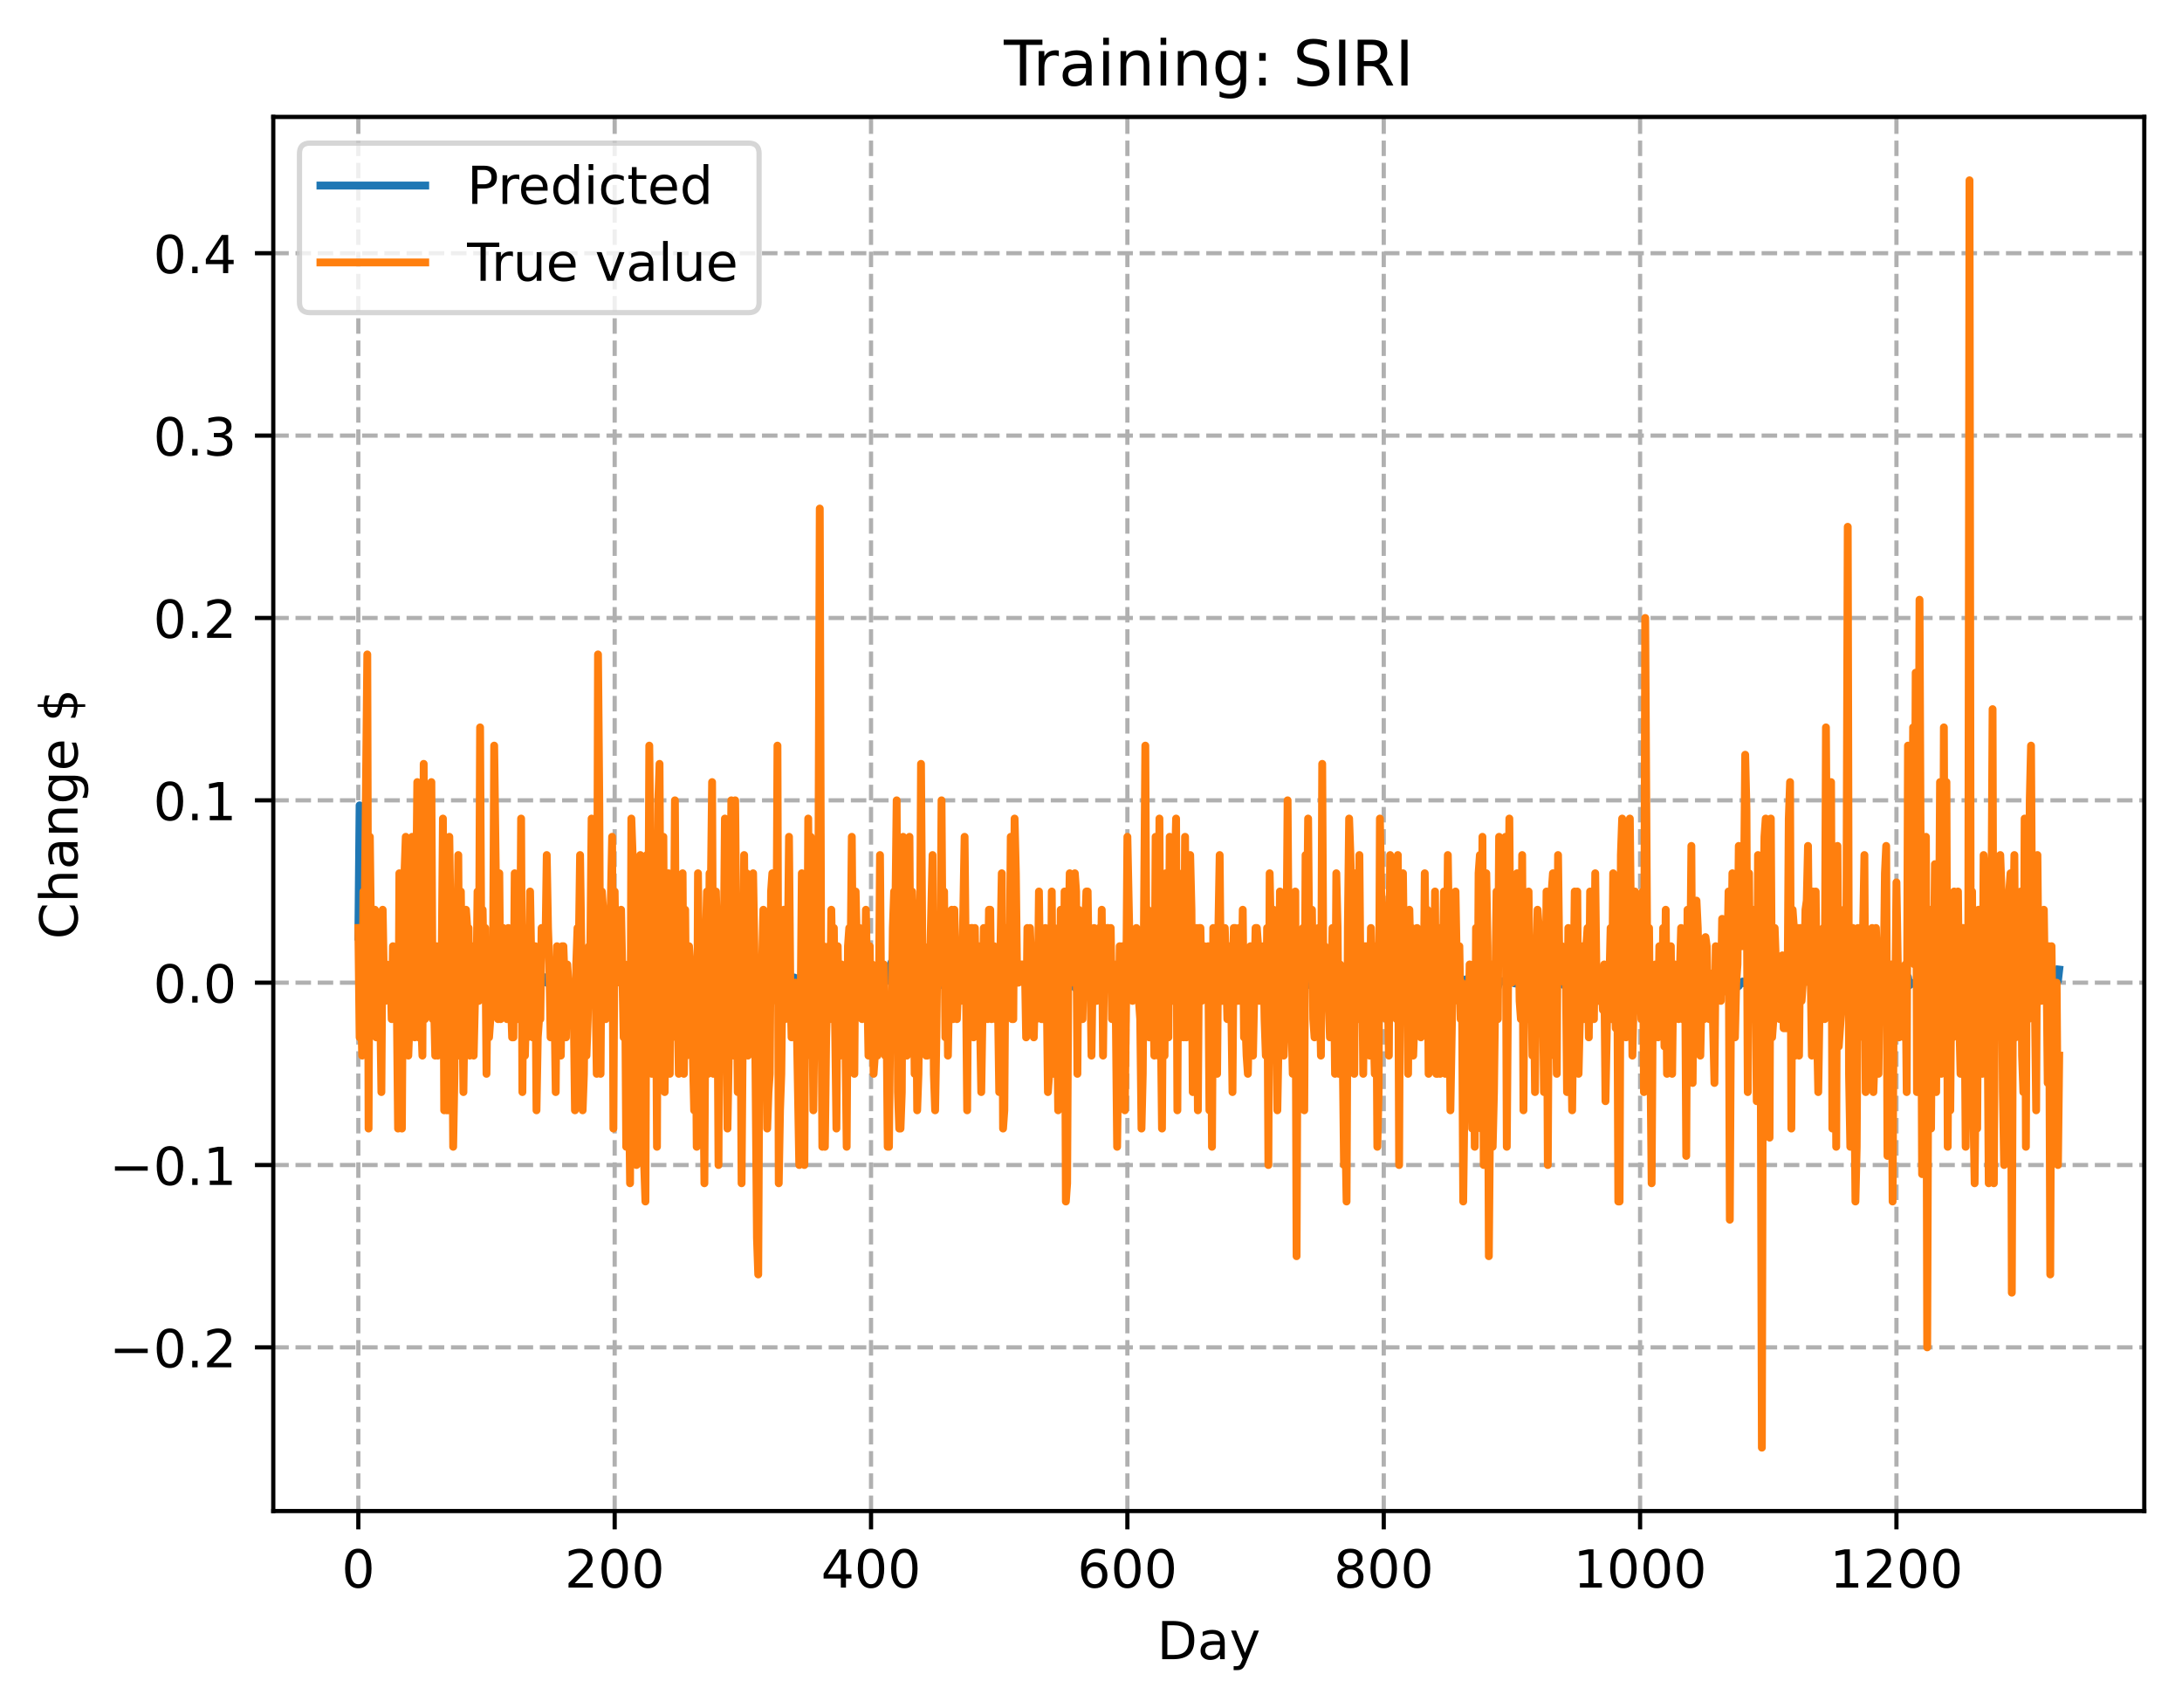 <?xml version="1.0" encoding="utf-8" standalone="no"?>
<!DOCTYPE svg PUBLIC "-//W3C//DTD SVG 1.1//EN"
  "http://www.w3.org/Graphics/SVG/1.1/DTD/svg11.dtd">
<!-- Created with matplotlib (https://matplotlib.org/) -->
<svg height="325.986pt" version="1.1" viewBox="0 0 416.481 325.986" width="416.481pt" xmlns="http://www.w3.org/2000/svg" xmlns:xlink="http://www.w3.org/1999/xlink">
 <defs>
  <style type="text/css">
*{stroke-linecap:butt;stroke-linejoin:round;}
  </style>
 </defs>
 <g id="figure_1">
  <g id="patch_1">
   <path d="M 0 325.986 
L 416.481 325.986 
L 416.481 0 
L 0 0 
z
" style="fill:#ffffff;"/>
  </g>
  <g id="axes_1">
   <g id="patch_2">
    <path d="M 52.161 288.43 
L 409.281 288.43 
L 409.281 22.318 
L 52.161 22.318 
z
" style="fill:#ffffff;"/>
   </g>
   <g id="matplotlib.axis_1">
    <g id="xtick_1">
     <g id="line2d_1">
      <path clip-path="url(#p7b8a7c1df1)" d="M 68.394 288.43 
L 68.394 22.318 
" style="fill:none;stroke:#b0b0b0;stroke-dasharray:2.96,1.28;stroke-dashoffset:0;stroke-width:0.8;"/>
     </g>
     <g id="line2d_2">
      <defs>
       <path d="M 0 0 
L 0 3.5 
" id="md23aeb878d" style="stroke:#000000;stroke-width:0.8;"/>
      </defs>
      <g>
       <use style="stroke:#000000;stroke-width:0.8;" x="68.394" xlink:href="#md23aeb878d" y="288.43"/>
      </g>
     </g>
     <g id="text_1">
      <!-- 0 -->
      <defs>
       <path d="M 31.781 66.406 
Q 24.172 66.406 20.328 58.906 
Q 16.5 51.422 16.5 36.375 
Q 16.5 21.391 20.328 13.891 
Q 24.172 6.391 31.781 6.391 
Q 39.453 6.391 43.281 13.891 
Q 47.125 21.391 47.125 36.375 
Q 47.125 51.422 43.281 58.906 
Q 39.453 66.406 31.781 66.406 
z
M 31.781 74.219 
Q 44.047 74.219 50.516 64.516 
Q 56.984 54.828 56.984 36.375 
Q 56.984 17.969 50.516 8.266 
Q 44.047 -1.422 31.781 -1.422 
Q 19.531 -1.422 13.062 8.266 
Q 6.594 17.969 6.594 36.375 
Q 6.594 54.828 13.062 64.516 
Q 19.531 74.219 31.781 74.219 
z
" id="DejaVuSans-48"/>
      </defs>
      <g transform="translate(65.212 303.029)scale(0.1 -0.1)">
       <use xlink:href="#DejaVuSans-48"/>
      </g>
     </g>
    </g>
    <g id="xtick_2">
     <g id="line2d_3">
      <path clip-path="url(#p7b8a7c1df1)" d="M 117.324 288.43 
L 117.324 22.318 
" style="fill:none;stroke:#b0b0b0;stroke-dasharray:2.96,1.28;stroke-dashoffset:0;stroke-width:0.8;"/>
     </g>
     <g id="line2d_4">
      <g>
       <use style="stroke:#000000;stroke-width:0.8;" x="117.324" xlink:href="#md23aeb878d" y="288.43"/>
      </g>
     </g>
     <g id="text_2">
      <!-- 200 -->
      <defs>
       <path d="M 19.188 8.297 
L 53.609 8.297 
L 53.609 0 
L 7.328 0 
L 7.328 8.297 
Q 12.938 14.109 22.625 23.891 
Q 32.328 33.688 34.812 36.531 
Q 39.547 41.844 41.422 45.531 
Q 43.312 49.219 43.312 52.781 
Q 43.312 58.594 39.234 62.25 
Q 35.156 65.922 28.609 65.922 
Q 23.969 65.922 18.812 64.312 
Q 13.672 62.703 7.812 59.422 
L 7.812 69.391 
Q 13.766 71.781 18.938 73 
Q 24.125 74.219 28.422 74.219 
Q 39.75 74.219 46.484 68.547 
Q 53.219 62.891 53.219 53.422 
Q 53.219 48.922 51.531 44.891 
Q 49.859 40.875 45.406 35.406 
Q 44.188 33.984 37.641 27.219 
Q 31.109 20.453 19.188 8.297 
z
" id="DejaVuSans-50"/>
      </defs>
      <g transform="translate(107.781 303.029)scale(0.1 -0.1)">
       <use xlink:href="#DejaVuSans-50"/>
       <use x="63.623" xlink:href="#DejaVuSans-48"/>
       <use x="127.246" xlink:href="#DejaVuSans-48"/>
      </g>
     </g>
    </g>
    <g id="xtick_3">
     <g id="line2d_5">
      <path clip-path="url(#p7b8a7c1df1)" d="M 166.255 288.43 
L 166.255 22.318 
" style="fill:none;stroke:#b0b0b0;stroke-dasharray:2.96,1.28;stroke-dashoffset:0;stroke-width:0.8;"/>
     </g>
     <g id="line2d_6">
      <g>
       <use style="stroke:#000000;stroke-width:0.8;" x="166.255" xlink:href="#md23aeb878d" y="288.43"/>
      </g>
     </g>
     <g id="text_3">
      <!-- 400 -->
      <defs>
       <path d="M 37.797 64.312 
L 12.891 25.391 
L 37.797 25.391 
z
M 35.203 72.906 
L 47.609 72.906 
L 47.609 25.391 
L 58.016 25.391 
L 58.016 17.188 
L 47.609 17.188 
L 47.609 0 
L 37.797 0 
L 37.797 17.188 
L 4.891 17.188 
L 4.891 26.703 
z
" id="DejaVuSans-52"/>
      </defs>
      <g transform="translate(156.711 303.029)scale(0.1 -0.1)">
       <use xlink:href="#DejaVuSans-52"/>
       <use x="63.623" xlink:href="#DejaVuSans-48"/>
       <use x="127.246" xlink:href="#DejaVuSans-48"/>
      </g>
     </g>
    </g>
    <g id="xtick_4">
     <g id="line2d_7">
      <path clip-path="url(#p7b8a7c1df1)" d="M 215.185 288.43 
L 215.185 22.318 
" style="fill:none;stroke:#b0b0b0;stroke-dasharray:2.96,1.28;stroke-dashoffset:0;stroke-width:0.8;"/>
     </g>
     <g id="line2d_8">
      <g>
       <use style="stroke:#000000;stroke-width:0.8;" x="215.185" xlink:href="#md23aeb878d" y="288.43"/>
      </g>
     </g>
     <g id="text_4">
      <!-- 600 -->
      <defs>
       <path d="M 33.016 40.375 
Q 26.375 40.375 22.484 35.828 
Q 18.609 31.297 18.609 23.391 
Q 18.609 15.531 22.484 10.953 
Q 26.375 6.391 33.016 6.391 
Q 39.656 6.391 43.531 10.953 
Q 47.406 15.531 47.406 23.391 
Q 47.406 31.297 43.531 35.828 
Q 39.656 40.375 33.016 40.375 
z
M 52.594 71.297 
L 52.594 62.312 
Q 48.875 64.062 45.094 64.984 
Q 41.312 65.922 37.594 65.922 
Q 27.828 65.922 22.672 59.328 
Q 17.531 52.734 16.797 39.406 
Q 19.672 43.656 24.016 45.922 
Q 28.375 48.188 33.594 48.188 
Q 44.578 48.188 50.953 41.516 
Q 57.328 34.859 57.328 23.391 
Q 57.328 12.156 50.688 5.359 
Q 44.047 -1.422 33.016 -1.422 
Q 20.359 -1.422 13.672 8.266 
Q 6.984 17.969 6.984 36.375 
Q 6.984 53.656 15.188 63.938 
Q 23.391 74.219 37.203 74.219 
Q 40.922 74.219 44.703 73.484 
Q 48.484 72.75 52.594 71.297 
z
" id="DejaVuSans-54"/>
      </defs>
      <g transform="translate(205.642 303.029)scale(0.1 -0.1)">
       <use xlink:href="#DejaVuSans-54"/>
       <use x="63.623" xlink:href="#DejaVuSans-48"/>
       <use x="127.246" xlink:href="#DejaVuSans-48"/>
      </g>
     </g>
    </g>
    <g id="xtick_5">
     <g id="line2d_9">
      <path clip-path="url(#p7b8a7c1df1)" d="M 264.116 288.43 
L 264.116 22.318 
" style="fill:none;stroke:#b0b0b0;stroke-dasharray:2.96,1.28;stroke-dashoffset:0;stroke-width:0.8;"/>
     </g>
     <g id="line2d_10">
      <g>
       <use style="stroke:#000000;stroke-width:0.8;" x="264.116" xlink:href="#md23aeb878d" y="288.43"/>
      </g>
     </g>
     <g id="text_5">
      <!-- 800 -->
      <defs>
       <path d="M 31.781 34.625 
Q 24.75 34.625 20.719 30.859 
Q 16.703 27.094 16.703 20.516 
Q 16.703 13.922 20.719 10.156 
Q 24.75 6.391 31.781 6.391 
Q 38.812 6.391 42.859 10.172 
Q 46.922 13.969 46.922 20.516 
Q 46.922 27.094 42.891 30.859 
Q 38.875 34.625 31.781 34.625 
z
M 21.922 38.812 
Q 15.578 40.375 12.031 44.719 
Q 8.5 49.078 8.5 55.328 
Q 8.5 64.062 14.719 69.141 
Q 20.953 74.219 31.781 74.219 
Q 42.672 74.219 48.875 69.141 
Q 55.078 64.062 55.078 55.328 
Q 55.078 49.078 51.531 44.719 
Q 48 40.375 41.703 38.812 
Q 48.828 37.156 52.797 32.312 
Q 56.781 27.484 56.781 20.516 
Q 56.781 9.906 50.312 4.234 
Q 43.844 -1.422 31.781 -1.422 
Q 19.734 -1.422 13.25 4.234 
Q 6.781 9.906 6.781 20.516 
Q 6.781 27.484 10.781 32.312 
Q 14.797 37.156 21.922 38.812 
z
M 18.312 54.391 
Q 18.312 48.734 21.844 45.562 
Q 25.391 42.391 31.781 42.391 
Q 38.141 42.391 41.719 45.562 
Q 45.312 48.734 45.312 54.391 
Q 45.312 60.062 41.719 63.234 
Q 38.141 66.406 31.781 66.406 
Q 25.391 66.406 21.844 63.234 
Q 18.312 60.062 18.312 54.391 
z
" id="DejaVuSans-56"/>
      </defs>
      <g transform="translate(254.572 303.029)scale(0.1 -0.1)">
       <use xlink:href="#DejaVuSans-56"/>
       <use x="63.623" xlink:href="#DejaVuSans-48"/>
       <use x="127.246" xlink:href="#DejaVuSans-48"/>
      </g>
     </g>
    </g>
    <g id="xtick_6">
     <g id="line2d_11">
      <path clip-path="url(#p7b8a7c1df1)" d="M 313.047 288.43 
L 313.047 22.318 
" style="fill:none;stroke:#b0b0b0;stroke-dasharray:2.96,1.28;stroke-dashoffset:0;stroke-width:0.8;"/>
     </g>
     <g id="line2d_12">
      <g>
       <use style="stroke:#000000;stroke-width:0.8;" x="313.047" xlink:href="#md23aeb878d" y="288.43"/>
      </g>
     </g>
     <g id="text_6">
      <!-- 1000 -->
      <defs>
       <path d="M 12.406 8.297 
L 28.516 8.297 
L 28.516 63.922 
L 10.984 60.406 
L 10.984 69.391 
L 28.422 72.906 
L 38.281 72.906 
L 38.281 8.297 
L 54.391 8.297 
L 54.391 0 
L 12.406 0 
z
" id="DejaVuSans-49"/>
      </defs>
      <g transform="translate(300.322 303.029)scale(0.1 -0.1)">
       <use xlink:href="#DejaVuSans-49"/>
       <use x="63.623" xlink:href="#DejaVuSans-48"/>
       <use x="127.246" xlink:href="#DejaVuSans-48"/>
       <use x="190.869" xlink:href="#DejaVuSans-48"/>
      </g>
     </g>
    </g>
    <g id="xtick_7">
     <g id="line2d_13">
      <path clip-path="url(#p7b8a7c1df1)" d="M 361.977 288.43 
L 361.977 22.318 
" style="fill:none;stroke:#b0b0b0;stroke-dasharray:2.96,1.28;stroke-dashoffset:0;stroke-width:0.8;"/>
     </g>
     <g id="line2d_14">
      <g>
       <use style="stroke:#000000;stroke-width:0.8;" x="361.977" xlink:href="#md23aeb878d" y="288.43"/>
      </g>
     </g>
     <g id="text_7">
      <!-- 1200 -->
      <g transform="translate(349.252 303.029)scale(0.1 -0.1)">
       <use xlink:href="#DejaVuSans-49"/>
       <use x="63.623" xlink:href="#DejaVuSans-50"/>
       <use x="127.246" xlink:href="#DejaVuSans-48"/>
       <use x="190.869" xlink:href="#DejaVuSans-48"/>
      </g>
     </g>
    </g>
    <g id="text_8">
     <!-- Day -->
     <defs>
      <path d="M 19.672 64.797 
L 19.672 8.109 
L 31.594 8.109 
Q 46.688 8.109 53.688 14.938 
Q 60.688 21.781 60.688 36.531 
Q 60.688 51.172 53.688 57.984 
Q 46.688 64.797 31.594 64.797 
z
M 9.812 72.906 
L 30.078 72.906 
Q 51.266 72.906 61.172 64.094 
Q 71.094 55.281 71.094 36.531 
Q 71.094 17.672 61.125 8.828 
Q 51.172 0 30.078 0 
L 9.812 0 
z
" id="DejaVuSans-68"/>
      <path d="M 34.281 27.484 
Q 23.391 27.484 19.188 25 
Q 14.984 22.516 14.984 16.5 
Q 14.984 11.719 18.141 8.906 
Q 21.297 6.109 26.703 6.109 
Q 34.188 6.109 38.703 11.406 
Q 43.219 16.703 43.219 25.484 
L 43.219 27.484 
z
M 52.203 31.203 
L 52.203 0 
L 43.219 0 
L 43.219 8.297 
Q 40.141 3.328 35.547 0.953 
Q 30.953 -1.422 24.312 -1.422 
Q 15.922 -1.422 10.953 3.297 
Q 6 8.016 6 15.922 
Q 6 25.141 12.172 29.828 
Q 18.359 34.516 30.609 34.516 
L 43.219 34.516 
L 43.219 35.406 
Q 43.219 41.609 39.141 45 
Q 35.062 48.391 27.688 48.391 
Q 23 48.391 18.547 47.266 
Q 14.109 46.141 10.016 43.891 
L 10.016 52.203 
Q 14.938 54.109 19.578 55.047 
Q 24.219 56 28.609 56 
Q 40.484 56 46.344 49.844 
Q 52.203 43.703 52.203 31.203 
z
" id="DejaVuSans-97"/>
      <path d="M 32.172 -5.078 
Q 28.375 -14.844 24.75 -17.812 
Q 21.141 -20.797 15.094 -20.797 
L 7.906 -20.797 
L 7.906 -13.281 
L 13.188 -13.281 
Q 16.891 -13.281 18.938 -11.516 
Q 21 -9.766 23.484 -3.219 
L 25.094 0.875 
L 2.984 54.688 
L 12.5 54.688 
L 29.594 11.922 
L 46.688 54.688 
L 56.203 54.688 
z
" id="DejaVuSans-121"/>
     </defs>
     <g transform="translate(220.847 316.707)scale(0.1 -0.1)">
      <use xlink:href="#DejaVuSans-68"/>
      <use x="77.002" xlink:href="#DejaVuSans-97"/>
      <use x="138.281" xlink:href="#DejaVuSans-121"/>
     </g>
    </g>
   </g>
   <g id="matplotlib.axis_2">
    <g id="ytick_1">
     <g id="line2d_15">
      <path clip-path="url(#p7b8a7c1df1)" d="M 52.161 257.189 
L 409.281 257.189 
" style="fill:none;stroke:#b0b0b0;stroke-dasharray:2.96,1.28;stroke-dashoffset:0;stroke-width:0.8;"/>
     </g>
     <g id="line2d_16">
      <defs>
       <path d="M 0 0 
L -3.5 0 
" id="me2e0c8ec04" style="stroke:#000000;stroke-width:0.8;"/>
      </defs>
      <g>
       <use style="stroke:#000000;stroke-width:0.8;" x="52.161" xlink:href="#me2e0c8ec04" y="257.189"/>
      </g>
     </g>
     <g id="text_9">
      <!-- −0.2 -->
      <defs>
       <path d="M 10.594 35.5 
L 73.188 35.5 
L 73.188 27.203 
L 10.594 27.203 
z
" id="DejaVuSans-8722"/>
       <path d="M 10.688 12.406 
L 21 12.406 
L 21 0 
L 10.688 0 
z
" id="DejaVuSans-46"/>
      </defs>
      <g transform="translate(20.878 260.989)scale(0.1 -0.1)">
       <use xlink:href="#DejaVuSans-8722"/>
       <use x="83.789" xlink:href="#DejaVuSans-48"/>
       <use x="147.412" xlink:href="#DejaVuSans-46"/>
       <use x="179.199" xlink:href="#DejaVuSans-50"/>
      </g>
     </g>
    </g>
    <g id="ytick_2">
     <g id="line2d_17">
      <path clip-path="url(#p7b8a7c1df1)" d="M 52.161 222.381 
L 409.281 222.381 
" style="fill:none;stroke:#b0b0b0;stroke-dasharray:2.96,1.28;stroke-dashoffset:0;stroke-width:0.8;"/>
     </g>
     <g id="line2d_18">
      <g>
       <use style="stroke:#000000;stroke-width:0.8;" x="52.161" xlink:href="#me2e0c8ec04" y="222.381"/>
      </g>
     </g>
     <g id="text_10">
      <!-- −0.1 -->
      <g transform="translate(20.878 226.18)scale(0.1 -0.1)">
       <use xlink:href="#DejaVuSans-8722"/>
       <use x="83.789" xlink:href="#DejaVuSans-48"/>
       <use x="147.412" xlink:href="#DejaVuSans-46"/>
       <use x="179.199" xlink:href="#DejaVuSans-49"/>
      </g>
     </g>
    </g>
    <g id="ytick_3">
     <g id="line2d_19">
      <path clip-path="url(#p7b8a7c1df1)" d="M 52.161 187.572 
L 409.281 187.572 
" style="fill:none;stroke:#b0b0b0;stroke-dasharray:2.96,1.28;stroke-dashoffset:0;stroke-width:0.8;"/>
     </g>
     <g id="line2d_20">
      <g>
       <use style="stroke:#000000;stroke-width:0.8;" x="52.161" xlink:href="#me2e0c8ec04" y="187.572"/>
      </g>
     </g>
     <g id="text_11">
      <!-- 0.0 -->
      <g transform="translate(29.258 191.371)scale(0.1 -0.1)">
       <use xlink:href="#DejaVuSans-48"/>
       <use x="63.623" xlink:href="#DejaVuSans-46"/>
       <use x="95.41" xlink:href="#DejaVuSans-48"/>
      </g>
     </g>
    </g>
    <g id="ytick_4">
     <g id="line2d_21">
      <path clip-path="url(#p7b8a7c1df1)" d="M 52.161 152.763 
L 409.281 152.763 
" style="fill:none;stroke:#b0b0b0;stroke-dasharray:2.96,1.28;stroke-dashoffset:0;stroke-width:0.8;"/>
     </g>
     <g id="line2d_22">
      <g>
       <use style="stroke:#000000;stroke-width:0.8;" x="52.161" xlink:href="#me2e0c8ec04" y="152.763"/>
      </g>
     </g>
     <g id="text_12">
      <!-- 0.1 -->
      <g transform="translate(29.258 156.563)scale(0.1 -0.1)">
       <use xlink:href="#DejaVuSans-48"/>
       <use x="63.623" xlink:href="#DejaVuSans-46"/>
       <use x="95.41" xlink:href="#DejaVuSans-49"/>
      </g>
     </g>
    </g>
    <g id="ytick_5">
     <g id="line2d_23">
      <path clip-path="url(#p7b8a7c1df1)" d="M 52.161 117.955 
L 409.281 117.955 
" style="fill:none;stroke:#b0b0b0;stroke-dasharray:2.96,1.28;stroke-dashoffset:0;stroke-width:0.8;"/>
     </g>
     <g id="line2d_24">
      <g>
       <use style="stroke:#000000;stroke-width:0.8;" x="52.161" xlink:href="#me2e0c8ec04" y="117.955"/>
      </g>
     </g>
     <g id="text_13">
      <!-- 0.2 -->
      <g transform="translate(29.258 121.754)scale(0.1 -0.1)">
       <use xlink:href="#DejaVuSans-48"/>
       <use x="63.623" xlink:href="#DejaVuSans-46"/>
       <use x="95.41" xlink:href="#DejaVuSans-50"/>
      </g>
     </g>
    </g>
    <g id="ytick_6">
     <g id="line2d_25">
      <path clip-path="url(#p7b8a7c1df1)" d="M 52.161 83.146 
L 409.281 83.146 
" style="fill:none;stroke:#b0b0b0;stroke-dasharray:2.96,1.28;stroke-dashoffset:0;stroke-width:0.8;"/>
     </g>
     <g id="line2d_26">
      <g>
       <use style="stroke:#000000;stroke-width:0.8;" x="52.161" xlink:href="#me2e0c8ec04" y="83.146"/>
      </g>
     </g>
     <g id="text_14">
      <!-- 0.3 -->
      <defs>
       <path d="M 40.578 39.312 
Q 47.656 37.797 51.625 33 
Q 55.609 28.219 55.609 21.188 
Q 55.609 10.406 48.188 4.484 
Q 40.766 -1.422 27.094 -1.422 
Q 22.516 -1.422 17.656 -0.516 
Q 12.797 0.391 7.625 2.203 
L 7.625 11.719 
Q 11.719 9.328 16.594 8.109 
Q 21.484 6.891 26.812 6.891 
Q 36.078 6.891 40.938 10.547 
Q 45.797 14.203 45.797 21.188 
Q 45.797 27.641 41.281 31.266 
Q 36.766 34.906 28.719 34.906 
L 20.219 34.906 
L 20.219 43.016 
L 29.109 43.016 
Q 36.375 43.016 40.234 45.922 
Q 44.094 48.828 44.094 54.297 
Q 44.094 59.906 40.109 62.906 
Q 36.141 65.922 28.719 65.922 
Q 24.656 65.922 20.016 65.031 
Q 15.375 64.156 9.812 62.312 
L 9.812 71.094 
Q 15.438 72.656 20.344 73.438 
Q 25.25 74.219 29.594 74.219 
Q 40.828 74.219 47.359 69.109 
Q 53.906 64.016 53.906 55.328 
Q 53.906 49.266 50.438 45.094 
Q 46.969 40.922 40.578 39.312 
z
" id="DejaVuSans-51"/>
      </defs>
      <g transform="translate(29.258 86.945)scale(0.1 -0.1)">
       <use xlink:href="#DejaVuSans-48"/>
       <use x="63.623" xlink:href="#DejaVuSans-46"/>
       <use x="95.41" xlink:href="#DejaVuSans-51"/>
      </g>
     </g>
    </g>
    <g id="ytick_7">
     <g id="line2d_27">
      <path clip-path="url(#p7b8a7c1df1)" d="M 52.161 48.338 
L 409.281 48.338 
" style="fill:none;stroke:#b0b0b0;stroke-dasharray:2.96,1.28;stroke-dashoffset:0;stroke-width:0.8;"/>
     </g>
     <g id="line2d_28">
      <g>
       <use style="stroke:#000000;stroke-width:0.8;" x="52.161" xlink:href="#me2e0c8ec04" y="48.338"/>
      </g>
     </g>
     <g id="text_15">
      <!-- 0.4 -->
      <g transform="translate(29.258 52.137)scale(0.1 -0.1)">
       <use xlink:href="#DejaVuSans-48"/>
       <use x="63.623" xlink:href="#DejaVuSans-46"/>
       <use x="95.41" xlink:href="#DejaVuSans-52"/>
      </g>
     </g>
    </g>
    <g id="text_16">
     <!-- Change $ -->
     <defs>
      <path d="M 64.406 67.281 
L 64.406 56.891 
Q 59.422 61.531 53.781 63.812 
Q 48.141 66.109 41.797 66.109 
Q 29.297 66.109 22.656 58.469 
Q 16.016 50.828 16.016 36.375 
Q 16.016 21.969 22.656 14.328 
Q 29.297 6.688 41.797 6.688 
Q 48.141 6.688 53.781 8.984 
Q 59.422 11.281 64.406 15.922 
L 64.406 5.609 
Q 59.234 2.094 53.438 0.328 
Q 47.656 -1.422 41.219 -1.422 
Q 24.656 -1.422 15.125 8.703 
Q 5.609 18.844 5.609 36.375 
Q 5.609 53.953 15.125 64.078 
Q 24.656 74.219 41.219 74.219 
Q 47.75 74.219 53.531 72.484 
Q 59.328 70.75 64.406 67.281 
z
" id="DejaVuSans-67"/>
      <path d="M 54.891 33.016 
L 54.891 0 
L 45.906 0 
L 45.906 32.719 
Q 45.906 40.484 42.875 44.328 
Q 39.844 48.188 33.797 48.188 
Q 26.516 48.188 22.312 43.547 
Q 18.109 38.922 18.109 30.906 
L 18.109 0 
L 9.078 0 
L 9.078 75.984 
L 18.109 75.984 
L 18.109 46.188 
Q 21.344 51.125 25.703 53.562 
Q 30.078 56 35.797 56 
Q 45.219 56 50.047 50.172 
Q 54.891 44.344 54.891 33.016 
z
" id="DejaVuSans-104"/>
      <path d="M 54.891 33.016 
L 54.891 0 
L 45.906 0 
L 45.906 32.719 
Q 45.906 40.484 42.875 44.328 
Q 39.844 48.188 33.797 48.188 
Q 26.516 48.188 22.312 43.547 
Q 18.109 38.922 18.109 30.906 
L 18.109 0 
L 9.078 0 
L 9.078 54.688 
L 18.109 54.688 
L 18.109 46.188 
Q 21.344 51.125 25.703 53.562 
Q 30.078 56 35.797 56 
Q 45.219 56 50.047 50.172 
Q 54.891 44.344 54.891 33.016 
z
" id="DejaVuSans-110"/>
      <path d="M 45.406 27.984 
Q 45.406 37.75 41.375 43.109 
Q 37.359 48.484 30.078 48.484 
Q 22.859 48.484 18.828 43.109 
Q 14.797 37.75 14.797 27.984 
Q 14.797 18.266 18.828 12.891 
Q 22.859 7.516 30.078 7.516 
Q 37.359 7.516 41.375 12.891 
Q 45.406 18.266 45.406 27.984 
z
M 54.391 6.781 
Q 54.391 -7.172 48.188 -13.984 
Q 42 -20.797 29.203 -20.797 
Q 24.469 -20.797 20.266 -20.094 
Q 16.062 -19.391 12.109 -17.922 
L 12.109 -9.188 
Q 16.062 -11.328 19.922 -12.344 
Q 23.781 -13.375 27.781 -13.375 
Q 36.625 -13.375 41.016 -8.766 
Q 45.406 -4.156 45.406 5.172 
L 45.406 9.625 
Q 42.625 4.781 38.281 2.391 
Q 33.938 0 27.875 0 
Q 17.828 0 11.672 7.656 
Q 5.516 15.328 5.516 27.984 
Q 5.516 40.672 11.672 48.328 
Q 17.828 56 27.875 56 
Q 33.938 56 38.281 53.609 
Q 42.625 51.219 45.406 46.391 
L 45.406 54.688 
L 54.391 54.688 
z
" id="DejaVuSans-103"/>
      <path d="M 56.203 29.594 
L 56.203 25.203 
L 14.891 25.203 
Q 15.484 15.922 20.484 11.062 
Q 25.484 6.203 34.422 6.203 
Q 39.594 6.203 44.453 7.469 
Q 49.312 8.734 54.109 11.281 
L 54.109 2.781 
Q 49.266 0.734 44.188 -0.344 
Q 39.109 -1.422 33.891 -1.422 
Q 20.797 -1.422 13.156 6.188 
Q 5.516 13.812 5.516 26.812 
Q 5.516 40.234 12.766 48.109 
Q 20.016 56 32.328 56 
Q 43.359 56 49.781 48.891 
Q 56.203 41.797 56.203 29.594 
z
M 47.219 32.234 
Q 47.125 39.594 43.094 43.984 
Q 39.062 48.391 32.422 48.391 
Q 24.906 48.391 20.391 44.141 
Q 15.875 39.891 15.188 32.172 
z
" id="DejaVuSans-101"/>
      <path id="DejaVuSans-32"/>
      <path d="M 33.797 -14.703 
L 28.906 -14.703 
L 28.859 0 
Q 23.734 0.094 18.609 1.188 
Q 13.484 2.297 8.297 4.5 
L 8.297 13.281 
Q 13.281 10.156 18.375 8.562 
Q 23.484 6.984 28.906 6.938 
L 28.906 29.203 
Q 18.109 30.953 13.203 35.156 
Q 8.297 39.359 8.297 46.688 
Q 8.297 54.641 13.625 59.219 
Q 18.953 63.812 28.906 64.5 
L 28.906 75.984 
L 33.797 75.984 
L 33.797 64.656 
Q 38.328 64.453 42.578 63.688 
Q 46.828 62.938 50.875 61.625 
L 50.875 53.078 
Q 46.828 55.125 42.547 56.25 
Q 38.281 57.375 33.797 57.562 
L 33.797 36.719 
Q 44.875 35.016 50.094 30.609 
Q 55.328 26.219 55.328 18.609 
Q 55.328 10.359 49.781 5.594 
Q 44.234 0.828 33.797 0.094 
z
M 28.906 37.594 
L 28.906 57.625 
Q 23.25 56.984 20.266 54.391 
Q 17.281 51.812 17.281 47.516 
Q 17.281 43.312 20.031 40.969 
Q 22.797 38.625 28.906 37.594 
z
M 33.797 28.219 
L 33.797 7.078 
Q 39.984 7.906 43.141 10.594 
Q 46.297 13.281 46.297 17.672 
Q 46.297 21.969 43.281 24.5 
Q 40.281 27.047 33.797 28.219 
z
" id="DejaVuSans-36"/>
     </defs>
     <g transform="translate(14.798 179.288)rotate(-90)scale(0.1 -0.1)">
      <use xlink:href="#DejaVuSans-67"/>
      <use x="69.824" xlink:href="#DejaVuSans-104"/>
      <use x="133.203" xlink:href="#DejaVuSans-97"/>
      <use x="194.482" xlink:href="#DejaVuSans-110"/>
      <use x="257.861" xlink:href="#DejaVuSans-103"/>
      <use x="321.338" xlink:href="#DejaVuSans-101"/>
      <use x="382.861" xlink:href="#DejaVuSans-32"/>
      <use x="414.648" xlink:href="#DejaVuSans-36"/>
     </g>
    </g>
   </g>
   <g id="line2d_29">
    <path clip-path="url(#p7b8a7c1df1)" d="M 68.394 178.78 
L 68.638 153.721 
L 68.883 156.985 
L 70.106 180.775 
L 70.351 180.503 
L 70.596 183.158 
L 70.84 180.231 
L 71.33 180.428 
L 72.063 182.477 
L 72.308 184.294 
L 72.553 184.805 
L 72.797 184.674 
L 73.042 185.755 
L 73.287 186.022 
L 73.531 187.045 
L 73.776 186.75 
L 74.021 187.675 
L 74.265 187.887 
L 74.51 187.425 
L 74.755 187.999 
L 74.999 187.558 
L 75.244 188.115 
L 75.489 187.469 
L 75.733 187.468 
L 75.978 187.055 
L 76.223 188.161 
L 76.467 187.594 
L 76.712 187.442 
L 76.957 188.742 
L 77.201 188.154 
L 77.69 186.648 
L 77.935 186.95 
L 78.18 187.585 
L 78.669 188.01 
L 78.914 186.792 
L 79.158 186.787 
L 79.403 187.652 
L 79.648 187.768 
L 79.892 185.913 
L 80.626 186.632 
L 80.871 187.392 
L 81.116 186.156 
L 81.36 186.304 
L 82.094 186.285 
L 82.339 186.339 
L 82.584 186.16 
L 83.073 185.641 
L 83.317 186.141 
L 83.562 187.009 
L 83.807 186.715 
L 84.051 186.828 
L 84.296 186.488 
L 84.541 187.978 
L 84.785 186.362 
L 85.03 187.171 
L 85.275 186.601 
L 85.519 186.378 
L 85.764 186.721 
L 86.009 185.8 
L 86.253 185.884 
L 86.498 186.452 
L 86.743 187.663 
L 87.232 185.78 
L 87.477 186.385 
L 87.721 185.863 
L 87.966 186.676 
L 88.211 185.954 
L 88.455 185.917 
L 88.945 187.183 
L 89.189 186.473 
L 89.434 186.871 
L 89.678 186.937 
L 89.923 187.578 
L 90.168 187.633 
L 90.412 188.08 
L 90.657 188.031 
L 91.146 187.301 
L 91.391 187.027 
L 91.636 186.318 
L 91.88 184.458 
L 92.125 184.698 
L 92.37 185.423 
L 92.614 186.656 
L 92.859 186.191 
L 93.104 186.749 
L 93.348 187.008 
L 93.593 187.087 
L 93.838 187.45 
L 94.082 187.283 
L 94.327 188.095 
L 94.572 186.575 
L 94.816 186.097 
L 95.061 186.761 
L 95.305 186.318 
L 95.55 186.145 
L 95.795 185.693 
L 96.039 186.973 
L 96.284 187.178 
L 96.529 186.631 
L 96.773 186.692 
L 97.263 187.643 
L 97.507 187.449 
L 97.752 186.798 
L 97.997 186.874 
L 98.241 186.635 
L 98.486 186.609 
L 98.731 186.764 
L 98.975 186.627 
L 99.22 187.157 
L 99.709 186.347 
L 99.954 186.521 
L 100.199 186.498 
L 100.443 186.334 
L 100.688 185.875 
L 100.933 186.21 
L 101.177 187.028 
L 101.422 186.701 
L 101.911 187.137 
L 102.156 187.101 
L 102.645 187.639 
L 102.89 186.594 
L 103.134 186.496 
L 103.624 186.725 
L 103.868 186.516 
L 104.113 187.382 
L 104.358 187.591 
L 104.602 186.587 
L 104.847 186.538 
L 105.336 186.683 
L 105.581 187.431 
L 105.826 186.531 
L 106.07 186.515 
L 106.56 187.801 
L 106.804 187.3 
L 107.049 186.375 
L 107.293 186.702 
L 107.538 187.545 
L 107.783 187.406 
L 108.027 187.437 
L 108.517 187.9 
L 108.761 187.851 
L 109.251 188.138 
L 109.495 188.432 
L 109.74 187.918 
L 109.985 188.296 
L 110.229 188.317 
L 110.474 187.8 
L 110.719 187.831 
L 110.963 186.967 
L 111.208 187.184 
L 111.453 187.613 
L 111.697 187.533 
L 111.942 188.079 
L 112.187 187.431 
L 112.431 187.236 
L 112.676 187.951 
L 112.921 187.692 
L 113.165 186.596 
L 113.41 186.649 
L 113.654 186.346 
L 113.899 187.179 
L 114.144 187.286 
L 114.388 185.859 
L 114.633 185.226 
L 114.878 185.224 
L 115.122 185.881 
L 115.367 185.597 
L 115.612 185.819 
L 115.856 185.858 
L 116.101 186.703 
L 116.346 186.596 
L 116.59 186.873 
L 116.835 186.684 
L 117.08 187.196 
L 117.324 187.324 
L 117.569 187.005 
L 117.814 187.185 
L 118.058 186.895 
L 118.303 186.956 
L 118.792 186.453 
L 119.037 186.925 
L 119.281 186.266 
L 119.526 187.154 
L 119.771 187.045 
L 120.015 186.112 
L 120.26 185.79 
L 120.505 186.311 
L 120.749 186.381 
L 120.994 186.707 
L 121.239 186.646 
L 121.483 186.311 
L 121.728 186.536 
L 122.217 186.241 
L 122.462 186.59 
L 123.196 186.424 
L 123.441 186.541 
L 123.685 185.334 
L 123.93 185.392 
L 124.175 184.935 
L 124.664 185.695 
L 125.153 185.09 
L 125.398 185.029 
L 125.642 186.414 
L 126.376 184.878 
L 126.621 185.669 
L 126.866 185.21 
L 127.355 186.346 
L 127.6 185.941 
L 127.844 186.58 
L 128.089 186.18 
L 128.334 186.423 
L 128.578 186.288 
L 128.823 186.438 
L 129.068 186.093 
L 129.312 185.987 
L 129.557 186.824 
L 129.802 186.392 
L 130.046 186.962 
L 130.536 186.054 
L 130.78 185.828 
L 131.025 186.318 
L 131.269 185.664 
L 131.514 186.588 
L 131.759 186.415 
L 132.003 186.634 
L 132.248 186.338 
L 132.493 186.39 
L 132.737 186.609 
L 132.982 187.445 
L 133.227 187.352 
L 133.471 187.497 
L 133.716 186.728 
L 133.961 187.332 
L 134.205 186.86 
L 134.45 186.648 
L 134.939 187.57 
L 135.184 187.53 
L 135.429 187.363 
L 135.673 187.4 
L 135.918 187.136 
L 136.163 186.469 
L 136.407 186.507 
L 136.652 186.835 
L 136.897 186.305 
L 137.141 186.338 
L 137.63 187.472 
L 137.875 187.503 
L 138.12 187.379 
L 138.364 187.462 
L 138.609 187.05 
L 138.854 186.346 
L 139.098 186.519 
L 139.343 186.423 
L 139.588 187.896 
L 140.077 185.843 
L 140.322 185.708 
L 140.566 186.14 
L 140.811 186.104 
L 141.056 185.954 
L 141.3 186.87 
L 141.545 186.662 
L 141.79 187.316 
L 142.034 186.573 
L 142.279 187.717 
L 142.524 186.575 
L 142.768 186.658 
L 143.013 185.902 
L 143.257 186.337 
L 143.502 186.111 
L 143.747 186.359 
L 143.991 186.207 
L 144.236 186.669 
L 144.725 186.878 
L 144.97 184.742 
L 145.215 184.276 
L 145.459 185.043 
L 145.704 186.634 
L 145.949 186.535 
L 146.438 187.416 
L 146.683 187.301 
L 146.927 186.951 
L 147.172 186.377 
L 147.417 186.705 
L 147.661 186.818 
L 148.151 186.758 
L 148.395 186.34 
L 148.64 186.408 
L 148.885 186.842 
L 149.129 186.702 
L 149.374 186.877 
L 149.618 187.943 
L 150.597 187.644 
L 150.842 187.017 
L 151.086 187.196 
L 151.331 186.987 
L 151.576 186.572 
L 151.82 186.678 
L 152.065 188.026 
L 152.31 186.717 
L 152.799 187.512 
L 153.044 185.811 
L 153.288 186.49 
L 153.533 186.204 
L 153.778 186.363 
L 154.267 185.829 
L 154.512 186.004 
L 154.756 187.119 
L 155.001 186.18 
L 155.245 185.89 
L 155.49 186.534 
L 155.735 185.902 
L 155.979 186.104 
L 156.224 187.061 
L 156.469 187.288 
L 156.713 188.078 
L 156.958 189.488 
L 157.203 189.981 
L 157.447 190.202 
L 157.937 188.842 
L 158.181 189.458 
L 158.671 188.488 
L 158.915 188.69 
L 159.16 188.347 
L 159.649 186.867 
L 159.894 187.047 
L 160.139 187.05 
L 160.383 186.206 
L 160.628 186.165 
L 160.873 186.947 
L 161.362 185.254 
L 161.851 183.817 
L 162.585 186.23 
L 163.074 185.831 
L 163.319 184.926 
L 163.564 185.158 
L 163.808 185.574 
L 164.053 185.438 
L 164.298 186.268 
L 164.542 186.29 
L 164.787 186.136 
L 165.276 186.22 
L 165.521 187.085 
L 165.766 187.24 
L 166.01 187.064 
L 166.255 187.841 
L 166.5 187.327 
L 166.744 187.648 
L 166.989 187.635 
L 167.233 187.252 
L 167.478 187.159 
L 167.723 186.453 
L 167.967 186.16 
L 168.457 186.113 
L 168.701 186.526 
L 168.946 187.447 
L 169.68 185.978 
L 169.925 184.379 
L 170.169 183.658 
L 170.414 183.836 
L 170.659 185.159 
L 170.903 185.239 
L 171.148 185.457 
L 171.393 185.888 
L 171.882 187.269 
L 172.127 187.076 
L 172.616 185.456 
L 172.861 185.443 
L 173.35 186.163 
L 173.594 185.259 
L 173.839 184.813 
L 174.084 185.387 
L 174.573 185.721 
L 175.062 186.885 
L 175.307 186.867 
L 175.552 186.375 
L 175.796 186.945 
L 176.041 185.628 
L 176.53 186.559 
L 176.775 186.426 
L 177.264 186.975 
L 177.509 187.842 
L 177.754 187.35 
L 178.488 186.913 
L 178.732 186.893 
L 178.977 186.404 
L 179.221 187.122 
L 179.466 187.38 
L 179.711 188.009 
L 179.955 187.044 
L 180.2 187.166 
L 180.445 186.632 
L 180.689 186.465 
L 180.934 187.451 
L 181.179 186.565 
L 181.423 187.592 
L 181.668 187.514 
L 182.157 186.744 
L 182.402 187.009 
L 182.647 186.985 
L 182.891 186.405 
L 183.136 187.19 
L 183.381 186.534 
L 183.625 186.48 
L 183.87 187.662 
L 184.359 186.908 
L 184.848 187.432 
L 185.093 187.391 
L 185.338 186.758 
L 185.582 187.134 
L 185.827 186.696 
L 186.072 186.487 
L 186.316 187.108 
L 186.561 186.471 
L 186.806 187.617 
L 187.05 187.253 
L 187.295 186.686 
L 187.54 186.632 
L 187.784 186.229 
L 188.029 186.825 
L 188.518 187.224 
L 188.763 186.965 
L 189.008 187.415 
L 189.252 187.117 
L 189.497 186.6 
L 189.742 187.094 
L 190.72 185.878 
L 190.965 186.286 
L 191.209 187.55 
L 191.454 187.133 
L 191.699 187.721 
L 191.943 187.995 
L 192.188 188.068 
L 192.677 186.864 
L 192.922 187.554 
L 193.167 186.856 
L 193.411 186.569 
L 193.901 186.583 
L 194.145 186.174 
L 194.39 186.699 
L 195.124 187.097 
L 195.613 187.03 
L 195.858 187.46 
L 196.103 187.113 
L 196.347 187.688 
L 197.081 187.055 
L 197.326 186.23 
L 197.57 186.263 
L 197.815 187.321 
L 198.06 186.395 
L 198.304 186.242 
L 198.549 187.152 
L 198.794 187.143 
L 199.038 186.597 
L 199.283 186.463 
L 199.528 187.282 
L 199.772 187.216 
L 200.017 187.485 
L 200.262 187.585 
L 200.506 187.427 
L 200.751 187.445 
L 200.996 187.705 
L 201.24 187.173 
L 201.485 187.477 
L 201.73 186.759 
L 201.974 186.697 
L 202.219 186.949 
L 202.464 186.226 
L 202.708 186.914 
L 202.953 186.731 
L 203.197 187.11 
L 203.442 187.161 
L 203.687 188.171 
L 204.176 188.215 
L 204.421 187.751 
L 204.665 188.093 
L 204.91 187.94 
L 205.155 188.495 
L 205.644 186.951 
L 205.889 187.095 
L 206.378 186.803 
L 206.623 186.324 
L 206.867 186.43 
L 207.112 187.344 
L 207.357 187.118 
L 207.601 187.141 
L 207.846 186.668 
L 208.091 186.57 
L 208.58 186.709 
L 208.824 187.476 
L 209.069 187.052 
L 209.314 187.075 
L 209.558 186.607 
L 209.803 187.39 
L 210.048 186.951 
L 210.292 186.237 
L 210.537 186.918 
L 210.782 186.498 
L 211.026 187.013 
L 211.271 187.207 
L 211.76 186.896 
L 212.005 187.085 
L 212.25 186.824 
L 212.494 186.23 
L 212.739 186.209 
L 212.984 187.379 
L 213.228 186.356 
L 213.473 186.996 
L 213.718 186.472 
L 213.962 187.598 
L 214.207 187.344 
L 214.452 188.126 
L 214.696 187.627 
L 214.941 187.479 
L 215.185 186.697 
L 215.43 186.934 
L 215.675 186.957 
L 215.919 187.461 
L 216.164 187.322 
L 216.409 186.977 
L 216.653 187.669 
L 217.143 187.333 
L 217.387 186.838 
L 217.632 186.874 
L 217.877 186.775 
L 218.121 187.404 
L 218.366 187.363 
L 218.611 187.699 
L 218.855 186.853 
L 219.1 186.451 
L 219.345 186.689 
L 219.589 186.719 
L 219.834 186.303 
L 220.079 186.788 
L 220.323 186.838 
L 220.568 187.016 
L 220.812 186.737 
L 221.057 186.267 
L 221.302 186.522 
L 221.546 186.296 
L 221.791 185.72 
L 222.036 186.67 
L 222.28 186.769 
L 222.525 186.401 
L 223.014 186.556 
L 223.259 186.378 
L 223.748 186.748 
L 223.993 185.916 
L 224.238 186.494 
L 224.727 185.496 
L 224.972 185.888 
L 225.216 185.96 
L 225.706 185.329 
L 226.195 185.622 
L 226.44 186.19 
L 226.684 185.432 
L 226.929 186.233 
L 227.173 185.324 
L 227.418 185.912 
L 227.663 186.165 
L 227.907 186.023 
L 228.152 185.581 
L 228.397 185.697 
L 228.641 186.541 
L 228.886 186.009 
L 229.131 186.663 
L 229.375 186.869 
L 229.62 186.018 
L 229.865 186.816 
L 230.109 186.682 
L 230.843 187.35 
L 231.088 187.282 
L 231.333 187.895 
L 231.577 187.644 
L 231.822 187.935 
L 232.067 186.867 
L 232.311 187.863 
L 232.556 187.183 
L 232.8 187.718 
L 233.045 187.257 
L 233.29 186.487 
L 233.534 186.29 
L 233.779 187.274 
L 234.024 186.934 
L 234.268 187.288 
L 234.513 186.644 
L 234.758 187.45 
L 235.002 187.407 
L 235.247 186.696 
L 235.492 186.875 
L 235.736 187.822 
L 236.226 187.453 
L 236.47 186.764 
L 236.715 187.649 
L 237.204 185.922 
L 237.449 186.936 
L 237.694 186.066 
L 237.938 186.022 
L 238.428 186.734 
L 238.672 186.431 
L 238.917 187.446 
L 239.161 187.46 
L 239.406 187.161 
L 239.651 187.81 
L 239.895 187.617 
L 240.385 187.691 
L 240.629 187.054 
L 240.874 187.932 
L 241.363 187.658 
L 241.608 187.073 
L 241.853 187.135 
L 242.097 187.98 
L 242.342 187.621 
L 242.587 187.779 
L 242.831 187.558 
L 243.076 186.851 
L 243.321 187.524 
L 243.565 186.585 
L 243.81 186.681 
L 244.055 187.151 
L 244.299 186.617 
L 244.544 187.443 
L 244.788 186.543 
L 245.033 186.395 
L 245.278 186.544 
L 245.522 186.295 
L 245.767 187.395 
L 246.012 186.971 
L 246.256 187.405 
L 246.501 187.582 
L 246.746 187.203 
L 246.99 187.566 
L 247.235 188.221 
L 247.48 187.781 
L 247.724 188.565 
L 247.969 188.68 
L 248.214 188.612 
L 248.703 187.746 
L 248.948 188.302 
L 249.192 188.033 
L 249.437 188.122 
L 249.682 187.944 
L 249.926 187.257 
L 250.171 187.364 
L 250.416 187.201 
L 250.66 186.878 
L 250.905 186.24 
L 251.149 186.327 
L 251.394 187.242 
L 251.639 187.135 
L 251.883 187.419 
L 252.128 187.924 
L 252.373 187.258 
L 252.617 187.305 
L 252.862 186.493 
L 253.107 187.599 
L 253.351 186.464 
L 253.596 187.667 
L 253.841 186.555 
L 254.085 186.749 
L 254.33 186.111 
L 254.575 187.064 
L 254.819 186.986 
L 255.064 186.675 
L 255.309 187.099 
L 255.798 186.526 
L 256.043 186.92 
L 256.287 186.075 
L 256.532 186.279 
L 256.776 186.823 
L 257.021 186.731 
L 257.266 186.105 
L 257.51 186.908 
L 257.755 186.552 
L 258 186.833 
L 258.244 186.904 
L 258.489 186.168 
L 258.734 185.912 
L 258.978 186.468 
L 259.223 186.158 
L 259.468 186.139 
L 259.712 186.806 
L 259.957 186.504 
L 260.202 187.291 
L 260.446 186.625 
L 260.691 187.121 
L 260.936 187.064 
L 261.18 187.312 
L 261.67 187.051 
L 261.914 187.706 
L 262.404 187.055 
L 262.648 187.12 
L 262.893 187.841 
L 263.137 187.547 
L 263.382 187.573 
L 263.627 187.77 
L 263.871 187.677 
L 264.116 186.889 
L 264.605 186.741 
L 264.85 186.524 
L 265.095 187.326 
L 265.339 186.667 
L 265.584 187.084 
L 265.829 186.135 
L 266.073 186.931 
L 266.318 186.538 
L 266.563 186.938 
L 266.807 186.372 
L 267.052 186.841 
L 267.297 187.055 
L 267.541 187.511 
L 267.786 187.212 
L 268.031 186.68 
L 268.275 186.537 
L 268.764 186.847 
L 269.009 186.335 
L 269.254 187.135 
L 269.743 186.417 
L 269.988 185.677 
L 270.232 185.742 
L 270.477 186.741 
L 270.966 186.082 
L 271.211 185.665 
L 271.456 185.788 
L 271.7 186.739 
L 271.945 185.795 
L 272.19 186.75 
L 273.168 186.071 
L 273.413 187.164 
L 273.658 187.057 
L 273.902 186.423 
L 274.147 187.292 
L 274.392 186.782 
L 274.636 186.688 
L 274.881 187.44 
L 275.125 186.649 
L 275.37 186.654 
L 275.615 187.934 
L 275.859 187.584 
L 276.349 186.187 
L 276.593 187.819 
L 276.838 187.333 
L 277.083 187.184 
L 277.327 186.588 
L 277.572 187.501 
L 278.306 187.907 
L 278.551 187.075 
L 278.795 187.768 
L 279.04 186.861 
L 279.285 187.923 
L 279.529 187.473 
L 279.774 187.369 
L 280.019 186.863 
L 280.508 186.544 
L 280.752 187.408 
L 280.997 186.733 
L 281.486 187.242 
L 281.731 186.632 
L 281.976 187.094 
L 282.22 186.39 
L 282.71 187.607 
L 282.954 187.937 
L 283.199 187.504 
L 283.444 188.068 
L 283.688 188.339 
L 283.933 188.012 
L 284.178 187.929 
L 284.422 188.751 
L 284.667 188.415 
L 284.912 189.133 
L 285.156 188.995 
L 285.646 187.472 
L 285.89 188.427 
L 286.135 187.584 
L 286.379 187.355 
L 287.113 187.24 
L 287.358 187.167 
L 287.603 186.785 
L 287.847 187.259 
L 288.092 186.69 
L 288.581 187.215 
L 288.826 187.336 
L 289.071 187.698 
L 289.315 187.728 
L 290.539 185.767 
L 290.783 186.52 
L 291.028 185.793 
L 291.273 186.645 
L 291.517 186.532 
L 291.762 185.807 
L 292.007 186.448 
L 292.251 185.63 
L 292.496 186.678 
L 292.74 186.059 
L 292.985 186.877 
L 293.23 186.415 
L 293.474 187.264 
L 294.208 186.823 
L 294.453 186.131 
L 294.698 187.3 
L 295.187 186.243 
L 295.432 187.105 
L 295.676 186.834 
L 295.921 187.198 
L 296.166 186.632 
L 296.41 187.344 
L 296.655 187.18 
L 296.9 186.686 
L 297.144 187.463 
L 297.389 186.735 
L 298.123 187.502 
L 298.367 187.983 
L 298.612 187.633 
L 299.101 187.817 
L 299.346 187.802 
L 299.591 187.942 
L 299.835 187.576 
L 300.08 186.672 
L 300.325 186.855 
L 300.569 188.089 
L 300.814 187.436 
L 301.059 187.489 
L 301.548 186.709 
L 301.793 186.459 
L 302.037 186.518 
L 302.282 187.553 
L 302.527 186.437 
L 302.771 187.388 
L 303.016 187.259 
L 303.261 187.437 
L 303.505 187.087 
L 303.75 187.691 
L 303.995 187.303 
L 304.239 186.678 
L 304.484 186.666 
L 304.728 187.316 
L 304.973 187.116 
L 305.218 186.524 
L 305.462 186.433 
L 305.707 186.651 
L 305.952 187.909 
L 306.196 186.885 
L 306.441 187.695 
L 306.686 187.13 
L 306.93 186.879 
L 307.175 187.846 
L 307.42 188.147 
L 307.664 187.945 
L 307.909 187.449 
L 308.154 187.854 
L 308.398 187.663 
L 308.643 186.996 
L 308.888 187.678 
L 309.377 187.234 
L 309.622 187.578 
L 309.866 187.563 
L 310.355 187.819 
L 310.6 186.812 
L 310.845 187.32 
L 311.089 187.507 
L 311.334 187.286 
L 311.579 187.365 
L 312.068 186.598 
L 312.313 187.695 
L 312.557 187.239 
L 313.291 187.575 
L 313.536 186.946 
L 313.781 187.644 
L 314.025 186.75 
L 314.27 187.334 
L 314.515 187.188 
L 314.759 186.225 
L 315.004 187.32 
L 315.249 186.123 
L 315.493 186.084 
L 315.738 187.09 
L 315.983 187.253 
L 316.227 187.766 
L 316.472 186.717 
L 316.716 186.482 
L 316.961 187.457 
L 317.206 187.388 
L 317.45 186.469 
L 317.695 187.221 
L 317.94 186.008 
L 318.184 186.76 
L 318.429 185.947 
L 318.674 186.874 
L 318.918 185.8 
L 319.163 187.159 
L 319.408 186.337 
L 319.652 187.491 
L 319.897 187.493 
L 320.386 188.241 
L 320.631 187.389 
L 320.876 188.384 
L 321.12 188.122 
L 321.365 187.086 
L 321.61 188.22 
L 322.099 187.832 
L 322.343 188.244 
L 322.588 187.162 
L 322.833 188.216 
L 323.322 187.059 
L 323.567 188.058 
L 323.811 186.863 
L 324.056 187.835 
L 324.301 187.746 
L 324.545 187.846 
L 324.79 187.09 
L 325.035 187.044 
L 325.279 188.219 
L 325.524 187.145 
L 325.769 188.208 
L 326.013 188.07 
L 326.258 187.113 
L 326.503 186.989 
L 326.747 186.674 
L 326.992 187.785 
L 327.237 186.807 
L 327.481 186.812 
L 327.726 187.54 
L 327.971 187.424 
L 328.46 188.192 
L 328.704 187.603 
L 328.949 188.297 
L 329.194 187.098 
L 329.438 187.878 
L 329.928 187.729 
L 330.417 188.016 
L 330.662 188.601 
L 330.906 188.145 
L 331.151 187.256 
L 331.396 187.224 
L 331.64 188.368 
L 331.885 188.206 
L 332.13 187.776 
L 332.374 187.684 
L 332.619 187.352 
L 332.864 187.67 
L 333.108 187.32 
L 333.353 187.505 
L 333.842 186.005 
L 334.087 186.878 
L 334.331 185.945 
L 334.576 187.219 
L 334.821 186.793 
L 335.065 186.018 
L 335.31 187.117 
L 335.555 186.023 
L 335.799 187.007 
L 336.044 185.986 
L 336.289 185.75 
L 336.533 186.111 
L 336.778 185.758 
L 337.023 185.724 
L 337.267 186.097 
L 337.512 186.012 
L 337.757 185.11 
L 338.001 185.379 
L 338.246 186.019 
L 338.491 185.29 
L 338.735 185.293 
L 338.98 186.429 
L 339.225 186.271 
L 339.714 186.792 
L 339.959 186.064 
L 340.203 187.182 
L 340.448 187.271 
L 340.692 186.417 
L 340.937 186.31 
L 341.182 185.97 
L 341.426 185.855 
L 341.671 187.175 
L 342.16 186.324 
L 342.405 186.76 
L 342.65 186.586 
L 342.894 185.678 
L 343.139 185.567 
L 343.384 187.107 
L 343.628 186.099 
L 343.873 187.111 
L 344.118 185.916 
L 344.362 187.326 
L 344.852 187.191 
L 345.096 187.387 
L 345.341 187.211 
L 345.586 187.293 
L 346.075 186.225 
L 346.319 187.391 
L 346.564 186.294 
L 346.809 187.493 
L 347.053 186.158 
L 347.298 186.482 
L 347.543 186.187 
L 347.787 187.645 
L 348.032 187.082 
L 348.277 186.886 
L 348.521 186.083 
L 348.766 187.346 
L 349.011 187.484 
L 349.255 187.001 
L 349.5 186.87 
L 349.745 187.231 
L 349.989 186.048 
L 350.234 186.83 
L 350.479 186.348 
L 350.723 185.617 
L 350.968 187.106 
L 351.213 185.524 
L 351.457 185.882 
L 351.702 185.859 
L 351.947 187.468 
L 352.191 186.904 
L 352.436 185.624 
L 352.925 187.363 
L 353.17 185.716 
L 353.414 186.005 
L 353.659 186.6 
L 354.148 185.135 
L 354.393 185.369 
L 354.638 184.432 
L 354.882 185.828 
L 355.127 184.459 
L 355.372 185.948 
L 355.616 186.037 
L 355.861 185.829 
L 356.106 186.019 
L 356.35 185.169 
L 356.595 185.04 
L 356.84 186.341 
L 357.084 185.397 
L 357.329 186.947 
L 357.574 186.579 
L 357.818 185.604 
L 358.063 185.464 
L 358.307 187.023 
L 358.552 186.839 
L 358.797 185.978 
L 359.041 187.289 
L 359.286 186.706 
L 359.531 186.988 
L 360.02 187.877 
L 360.265 188.248 
L 360.754 186.139 
L 360.999 186.117 
L 361.243 187.67 
L 361.488 186.175 
L 361.733 187.665 
L 361.977 186.249 
L 362.222 187.923 
L 362.467 187.689 
L 362.711 186.697 
L 363.201 186.095 
L 363.69 186.426 
L 363.935 188.002 
L 364.179 186.503 
L 364.424 188.098 
L 364.668 187.793 
L 364.913 187.679 
L 365.158 187.789 
L 365.402 187.658 
L 365.647 187.388 
L 365.892 187.803 
L 366.136 187.039 
L 366.381 188.022 
L 366.626 187.918 
L 366.87 187.522 
L 367.115 186.664 
L 367.36 186.457 
L 367.604 187.931 
L 367.849 187.354 
L 368.094 186.33 
L 368.338 186.971 
L 368.583 186.639 
L 368.828 185.879 
L 369.072 186.721 
L 369.317 185.362 
L 369.562 187.401 
L 369.806 186.078 
L 370.051 187.551 
L 370.295 187.072 
L 370.54 187.163 
L 370.785 186.403 
L 371.029 186.364 
L 371.274 187.626 
L 371.519 185.833 
L 371.763 187.306 
L 372.008 186.052 
L 372.253 187.248 
L 372.497 185.688 
L 372.742 187.219 
L 372.987 185.684 
L 373.231 187.139 
L 373.476 186.909 
L 373.721 186.968 
L 373.965 186.803 
L 374.21 185.773 
L 374.455 186.045 
L 374.699 187.569 
L 374.944 187.293 
L 375.189 186.759 
L 375.433 185.856 
L 375.678 187.554 
L 375.922 187.782 
L 376.167 189.76 
L 376.412 187.816 
L 376.656 188.69 
L 376.901 186.513 
L 377.146 186.285 
L 377.39 186.456 
L 377.635 186.48 
L 377.88 187.607 
L 378.124 185.893 
L 378.369 186.793 
L 378.614 184.966 
L 378.858 186.66 
L 379.103 186.651 
L 379.348 185.12 
L 379.592 185.299 
L 379.837 185.257 
L 380.082 186.47 
L 380.326 186.127 
L 380.571 186.729 
L 380.816 185.609 
L 381.06 186.568 
L 381.305 186.379 
L 381.794 186.37 
L 382.039 187.006 
L 382.283 186.858 
L 382.528 185.736 
L 382.773 185.942 
L 383.017 187.48 
L 383.262 185.96 
L 383.507 185.664 
L 383.751 187.373 
L 383.996 187.231 
L 384.241 185.815 
L 384.485 186.762 
L 384.73 186.824 
L 384.975 185.957 
L 385.219 186.29 
L 385.464 188.001 
L 385.709 186.548 
L 385.953 188.194 
L 386.198 186.595 
L 386.443 186.768 
L 386.687 188.305 
L 386.932 186.752 
L 387.177 188.444 
L 387.421 186.774 
L 387.666 188.413 
L 387.91 188.397 
L 388.155 188.221 
L 388.4 186.819 
L 388.644 187.461 
L 388.889 187.624 
L 389.134 189.245 
L 389.378 187.485 
L 389.623 188.87 
L 389.868 187.059 
L 390.112 188.508 
L 390.357 187.929 
L 390.602 186.708 
L 390.846 188.28 
L 391.091 186.699 
L 391.336 188.484 
L 391.58 186.021 
L 391.825 187.241 
L 392.07 185.159 
L 392.314 185.507 
L 392.559 185.605 
L 392.804 187.231 
L 393.048 185.071 
L 393.048 185.071 
" style="fill:none;stroke:#1f77b4;stroke-linecap:square;stroke-width:1.5;"/>
   </g>
   <g id="line2d_30">
    <path clip-path="url(#p7b8a7c1df1)" d="M 68.394 177.13 
L 68.638 198.015 
L 68.883 191.053 
L 69.128 201.496 
L 69.372 170.168 
L 69.617 173.649 
L 70.106 124.917 
L 70.351 215.419 
L 70.596 159.725 
L 70.84 180.61 
L 71.085 177.13 
L 71.33 180.61 
L 71.574 173.649 
L 71.819 198.015 
L 72.063 187.572 
L 72.308 184.091 
L 72.553 191.053 
L 72.797 208.457 
L 73.042 173.649 
L 73.287 187.572 
L 73.531 191.053 
L 73.776 184.091 
L 74.265 191.053 
L 74.51 184.091 
L 74.755 194.534 
L 74.999 180.61 
L 75.244 191.053 
L 75.489 194.534 
L 75.733 191.053 
L 75.978 215.419 
L 76.223 166.687 
L 76.712 215.419 
L 76.957 173.649 
L 77.446 159.725 
L 77.69 198.015 
L 77.935 201.496 
L 78.18 194.534 
L 78.424 180.61 
L 78.669 159.725 
L 79.158 198.015 
L 79.648 149.283 
L 79.892 198.015 
L 80.137 191.053 
L 80.382 194.534 
L 80.626 201.496 
L 80.871 145.802 
L 81.116 194.534 
L 81.36 170.168 
L 81.605 180.61 
L 81.85 173.649 
L 82.094 191.053 
L 82.339 149.283 
L 82.584 194.534 
L 82.828 191.053 
L 83.073 201.496 
L 83.317 180.61 
L 83.562 201.496 
L 84.051 194.534 
L 84.296 184.091 
L 84.541 156.244 
L 84.785 211.938 
L 85.03 194.534 
L 85.275 211.938 
L 85.519 211.938 
L 85.764 159.725 
L 86.009 177.13 
L 86.253 184.091 
L 86.498 218.9 
L 86.743 204.976 
L 86.987 173.649 
L 87.232 184.091 
L 87.477 163.206 
L 87.721 201.496 
L 87.966 170.168 
L 88.455 208.457 
L 88.945 173.649 
L 89.189 177.13 
L 89.434 177.13 
L 89.678 201.496 
L 89.923 184.091 
L 90.168 180.61 
L 90.412 201.496 
L 90.657 191.053 
L 90.902 191.053 
L 91.146 170.168 
L 91.391 191.053 
L 91.636 138.84 
L 91.88 184.091 
L 92.125 173.649 
L 92.37 187.572 
L 92.614 177.13 
L 92.859 204.976 
L 93.104 184.091 
L 93.348 198.015 
L 94.082 187.572 
L 94.327 142.321 
L 94.816 180.61 
L 95.061 194.534 
L 95.305 166.687 
L 95.55 194.534 
L 96.039 177.13 
L 96.284 191.053 
L 96.529 191.053 
L 96.773 194.534 
L 97.018 177.13 
L 97.752 198.015 
L 97.997 198.015 
L 98.241 166.687 
L 98.486 187.572 
L 98.731 194.534 
L 98.975 180.61 
L 99.22 191.053 
L 99.465 156.244 
L 99.709 208.457 
L 99.954 177.13 
L 100.199 201.496 
L 100.443 191.053 
L 100.688 198.015 
L 101.177 170.168 
L 101.666 198.015 
L 101.911 194.534 
L 102.156 180.61 
L 102.4 211.938 
L 102.645 198.015 
L 102.89 194.534 
L 103.134 194.534 
L 103.379 177.13 
L 103.624 180.61 
L 103.868 177.13 
L 104.113 180.61 
L 104.358 163.206 
L 104.602 177.13 
L 104.847 184.091 
L 105.092 198.015 
L 105.336 187.572 
L 105.581 191.053 
L 105.826 191.053 
L 106.07 208.457 
L 106.315 180.61 
L 106.56 201.496 
L 106.804 191.053 
L 107.049 201.496 
L 107.293 180.61 
L 107.538 180.61 
L 107.783 187.572 
L 108.027 198.015 
L 108.272 184.091 
L 108.517 187.572 
L 109.251 187.572 
L 109.495 191.053 
L 109.74 211.938 
L 109.985 184.091 
L 110.229 177.13 
L 110.474 180.61 
L 110.719 163.206 
L 110.963 180.61 
L 111.208 211.938 
L 111.453 204.976 
L 111.697 184.091 
L 111.942 201.496 
L 112.187 194.534 
L 112.431 180.61 
L 112.676 180.61 
L 112.921 156.244 
L 113.165 180.61 
L 113.41 191.053 
L 113.654 187.572 
L 113.899 204.976 
L 114.144 124.917 
L 114.388 152.763 
L 114.633 204.976 
L 114.878 170.168 
L 115.122 173.649 
L 115.367 187.572 
L 115.612 194.534 
L 115.856 184.091 
L 116.346 184.091 
L 116.835 159.725 
L 117.08 215.419 
L 117.324 170.168 
L 117.569 187.572 
L 117.814 180.61 
L 118.058 180.61 
L 118.303 187.572 
L 118.548 173.649 
L 119.037 198.015 
L 119.281 184.091 
L 119.526 218.9 
L 119.771 194.534 
L 120.015 204.976 
L 120.26 225.862 
L 120.505 156.244 
L 120.749 163.206 
L 120.994 208.457 
L 121.239 208.457 
L 121.483 222.381 
L 121.728 170.168 
L 121.973 194.534 
L 122.217 163.206 
L 122.462 166.687 
L 122.951 222.381 
L 123.196 229.342 
L 123.441 163.206 
L 123.685 194.534 
L 123.93 142.321 
L 124.175 163.206 
L 124.419 204.976 
L 124.664 177.13 
L 124.909 166.687 
L 125.153 177.13 
L 125.398 218.9 
L 125.642 152.763 
L 125.887 145.802 
L 126.132 191.053 
L 126.376 170.168 
L 126.621 159.725 
L 126.866 208.457 
L 127.11 184.091 
L 127.355 201.496 
L 127.6 166.687 
L 127.844 204.976 
L 128.089 173.649 
L 128.334 187.572 
L 128.578 187.572 
L 128.823 152.763 
L 129.068 198.015 
L 129.312 187.572 
L 129.557 204.976 
L 129.802 173.649 
L 130.046 173.649 
L 130.291 166.687 
L 130.536 204.976 
L 130.78 173.649 
L 131.025 201.496 
L 131.269 184.091 
L 131.514 180.61 
L 131.759 184.091 
L 132.003 198.015 
L 132.248 201.496 
L 132.493 211.938 
L 132.737 184.091 
L 132.982 218.9 
L 133.227 166.687 
L 133.471 191.053 
L 133.961 177.13 
L 134.45 225.862 
L 134.695 180.61 
L 134.939 170.168 
L 135.184 204.976 
L 135.429 166.687 
L 135.673 170.168 
L 135.918 149.283 
L 136.163 204.976 
L 136.407 170.168 
L 136.652 170.168 
L 136.897 180.61 
L 137.141 222.381 
L 137.386 173.649 
L 137.63 180.61 
L 137.875 177.13 
L 138.12 184.091 
L 138.364 156.244 
L 138.609 194.534 
L 138.854 215.419 
L 139.343 187.572 
L 139.588 152.763 
L 139.832 191.053 
L 140.077 201.496 
L 140.322 152.763 
L 140.811 208.457 
L 141.056 177.13 
L 141.3 184.091 
L 141.545 225.862 
L 142.034 163.206 
L 142.279 194.534 
L 142.524 166.687 
L 142.768 201.496 
L 143.013 170.168 
L 143.257 173.649 
L 143.747 166.687 
L 143.991 180.61 
L 144.481 236.304 
L 144.725 243.266 
L 144.97 194.534 
L 145.215 191.053 
L 145.459 184.091 
L 145.704 173.649 
L 146.193 187.572 
L 146.438 215.419 
L 146.683 208.457 
L 146.927 204.976 
L 147.172 170.168 
L 147.417 166.687 
L 147.661 184.091 
L 147.906 180.61 
L 148.151 191.053 
L 148.395 142.321 
L 148.64 225.862 
L 148.885 211.938 
L 149.129 204.976 
L 149.374 184.091 
L 149.618 173.649 
L 149.863 194.534 
L 150.108 180.61 
L 150.352 184.091 
L 150.597 159.725 
L 150.842 187.572 
L 151.086 198.015 
L 151.331 194.534 
L 151.576 198.015 
L 151.82 187.572 
L 152.065 194.534 
L 152.554 222.381 
L 153.044 166.687 
L 153.533 222.381 
L 153.778 170.168 
L 154.022 201.496 
L 154.267 156.244 
L 154.512 187.572 
L 154.756 159.725 
L 155.245 211.938 
L 155.49 191.053 
L 155.735 194.534 
L 155.979 184.091 
L 156.224 163.206 
L 156.469 97.07 
L 156.713 177.13 
L 156.958 218.9 
L 157.203 180.61 
L 157.447 218.9 
L 157.692 198.015 
L 158.181 180.61 
L 158.426 194.534 
L 158.671 173.649 
L 158.915 187.572 
L 159.16 177.13 
L 159.649 215.419 
L 159.894 180.61 
L 160.139 198.015 
L 160.383 201.496 
L 160.628 184.091 
L 160.873 194.534 
L 161.117 198.015 
L 161.362 198.015 
L 161.606 218.9 
L 161.851 180.61 
L 162.096 177.13 
L 162.34 184.091 
L 162.585 159.725 
L 162.83 191.053 
L 163.074 204.976 
L 163.319 170.168 
L 163.808 191.053 
L 164.053 177.13 
L 164.298 184.091 
L 164.542 194.534 
L 164.787 191.053 
L 165.032 191.053 
L 165.276 173.649 
L 165.766 201.496 
L 166.01 180.61 
L 166.255 201.496 
L 166.5 184.091 
L 166.744 204.976 
L 166.989 201.496 
L 167.478 201.496 
L 167.723 194.534 
L 167.967 163.206 
L 168.212 194.534 
L 168.457 198.015 
L 168.701 184.091 
L 168.946 201.496 
L 169.191 191.053 
L 169.435 218.9 
L 169.68 218.9 
L 169.925 194.534 
L 170.169 198.015 
L 170.414 177.13 
L 170.659 170.168 
L 170.903 173.649 
L 171.148 152.763 
L 171.393 208.457 
L 171.637 215.419 
L 171.882 215.419 
L 172.127 208.457 
L 172.371 159.725 
L 172.616 201.496 
L 172.861 166.687 
L 173.105 201.496 
L 173.35 198.015 
L 173.594 159.725 
L 173.839 198.015 
L 174.084 170.168 
L 174.328 177.13 
L 174.573 204.976 
L 174.818 180.61 
L 175.062 211.938 
L 175.307 204.976 
L 175.552 187.572 
L 175.796 145.802 
L 176.041 180.61 
L 176.286 180.61 
L 176.53 187.572 
L 176.775 201.496 
L 177.02 201.496 
L 177.264 187.572 
L 177.509 184.091 
L 177.998 163.206 
L 178.243 204.976 
L 178.488 211.938 
L 178.732 198.015 
L 178.977 177.13 
L 179.221 180.61 
L 179.466 187.572 
L 179.711 152.763 
L 179.955 187.572 
L 180.2 170.168 
L 180.445 198.015 
L 180.689 177.13 
L 180.934 201.496 
L 181.179 187.572 
L 181.668 173.649 
L 181.913 194.534 
L 182.157 173.649 
L 182.647 194.534 
L 182.891 187.572 
L 183.136 191.053 
L 183.381 191.053 
L 183.625 187.572 
L 184.115 159.725 
L 184.604 211.938 
L 184.848 177.13 
L 185.093 194.534 
L 185.338 177.13 
L 185.582 177.13 
L 185.827 198.015 
L 186.072 177.13 
L 186.316 194.534 
L 186.806 180.61 
L 187.295 208.457 
L 187.784 177.13 
L 188.029 187.572 
L 188.274 180.61 
L 188.518 194.534 
L 188.763 173.649 
L 189.008 173.649 
L 189.252 194.534 
L 189.497 180.61 
L 189.742 180.61 
L 189.986 194.534 
L 190.231 191.053 
L 190.476 191.053 
L 190.72 208.457 
L 190.965 180.61 
L 191.209 166.687 
L 191.454 215.419 
L 191.699 211.938 
L 191.943 177.13 
L 192.188 177.13 
L 192.433 191.053 
L 192.677 187.572 
L 192.922 159.725 
L 193.167 194.534 
L 193.411 194.534 
L 193.656 156.244 
L 193.901 166.687 
L 194.145 187.572 
L 194.39 187.572 
L 194.635 184.091 
L 195.124 184.091 
L 195.369 187.572 
L 195.613 184.091 
L 195.858 198.015 
L 196.103 177.13 
L 196.347 184.091 
L 196.592 177.13 
L 197.326 198.015 
L 197.57 187.572 
L 197.815 194.534 
L 198.06 191.053 
L 198.304 170.168 
L 198.549 187.572 
L 198.794 194.534 
L 199.038 194.534 
L 199.283 180.61 
L 199.528 177.13 
L 199.772 187.572 
L 200.017 208.457 
L 200.506 201.496 
L 200.751 170.168 
L 200.996 204.976 
L 201.24 177.13 
L 201.485 191.053 
L 201.73 191.053 
L 201.974 211.938 
L 202.219 201.496 
L 202.464 173.649 
L 202.708 194.534 
L 202.953 204.976 
L 203.197 170.168 
L 203.442 229.342 
L 203.687 225.862 
L 203.931 180.61 
L 204.176 166.687 
L 204.421 184.091 
L 204.665 184.091 
L 204.91 187.572 
L 205.155 166.687 
L 205.399 170.168 
L 205.644 204.976 
L 205.889 173.649 
L 206.133 187.572 
L 206.378 194.534 
L 206.623 194.534 
L 206.867 180.61 
L 207.112 177.13 
L 207.357 170.168 
L 207.601 170.168 
L 207.846 187.572 
L 208.091 184.091 
L 208.335 201.496 
L 208.58 184.091 
L 208.824 177.13 
L 209.314 191.053 
L 209.803 177.13 
L 210.048 191.053 
L 210.292 173.649 
L 210.537 201.496 
L 210.782 180.61 
L 211.026 187.572 
L 211.271 177.13 
L 211.516 177.13 
L 211.76 187.572 
L 212.005 177.13 
L 212.25 194.534 
L 212.494 194.534 
L 212.739 184.091 
L 212.984 194.534 
L 213.228 218.9 
L 213.718 180.61 
L 213.962 204.976 
L 214.207 180.61 
L 214.452 204.976 
L 214.696 211.938 
L 214.941 191.053 
L 215.185 159.725 
L 215.675 184.091 
L 215.919 180.61 
L 216.164 191.053 
L 216.653 184.091 
L 216.898 177.13 
L 217.143 191.053 
L 217.387 191.053 
L 217.632 194.534 
L 217.877 215.419 
L 218.121 204.976 
L 218.611 142.321 
L 218.855 191.053 
L 219.1 173.649 
L 219.345 198.015 
L 219.589 198.015 
L 219.834 184.091 
L 220.079 184.091 
L 220.323 201.496 
L 220.568 159.725 
L 220.812 173.649 
L 221.057 201.496 
L 221.302 156.244 
L 221.546 194.534 
L 221.791 215.419 
L 222.036 177.13 
L 222.28 201.496 
L 222.525 166.687 
L 222.77 177.13 
L 223.014 198.015 
L 223.259 159.725 
L 223.748 191.053 
L 223.993 173.649 
L 224.238 166.687 
L 224.482 156.244 
L 224.727 211.938 
L 224.972 166.687 
L 225.461 198.015 
L 225.706 191.053 
L 225.95 198.015 
L 226.195 159.725 
L 226.44 198.015 
L 226.684 180.61 
L 226.929 191.053 
L 227.173 163.206 
L 227.418 173.649 
L 227.663 208.457 
L 227.907 191.053 
L 228.152 198.015 
L 228.397 177.13 
L 228.641 211.938 
L 228.886 177.13 
L 229.131 177.13 
L 229.375 191.053 
L 229.62 180.61 
L 229.865 180.61 
L 230.109 187.572 
L 230.599 180.61 
L 230.843 211.938 
L 231.088 184.091 
L 231.333 218.9 
L 231.577 177.13 
L 231.822 191.053 
L 232.067 180.61 
L 232.311 204.976 
L 232.556 177.13 
L 232.8 163.206 
L 233.045 191.053 
L 233.29 191.053 
L 233.534 187.572 
L 233.779 177.13 
L 234.024 184.091 
L 234.268 194.534 
L 234.513 184.091 
L 234.758 180.61 
L 235.002 191.053 
L 235.247 208.457 
L 235.492 177.13 
L 235.736 177.13 
L 235.981 187.572 
L 236.226 191.053 
L 236.47 177.13 
L 236.715 191.053 
L 236.96 191.053 
L 237.204 173.649 
L 237.449 198.015 
L 237.694 194.534 
L 237.938 201.496 
L 238.183 204.976 
L 238.672 180.61 
L 238.917 180.61 
L 239.161 201.496 
L 239.651 177.13 
L 239.895 177.13 
L 240.14 180.61 
L 240.385 191.053 
L 241.119 180.61 
L 241.363 194.534 
L 241.608 201.496 
L 241.853 177.13 
L 242.097 222.381 
L 242.342 166.687 
L 242.831 191.053 
L 243.076 173.649 
L 243.321 191.053 
L 243.565 194.534 
L 243.81 211.938 
L 244.055 198.015 
L 244.299 170.168 
L 244.544 191.053 
L 244.788 191.053 
L 245.033 201.496 
L 245.522 184.091 
L 245.767 152.763 
L 246.012 187.572 
L 246.256 184.091 
L 246.746 204.976 
L 247.235 170.168 
L 247.48 239.785 
L 247.724 180.61 
L 247.969 180.61 
L 248.458 204.976 
L 248.703 177.13 
L 248.948 211.938 
L 249.192 163.206 
L 249.437 180.61 
L 249.682 156.244 
L 249.926 184.091 
L 250.171 184.091 
L 250.416 173.649 
L 250.66 194.534 
L 250.905 198.015 
L 251.149 180.61 
L 251.394 187.572 
L 251.639 177.13 
L 252.128 201.496 
L 252.373 145.802 
L 252.617 191.053 
L 252.862 180.61 
L 253.107 191.053 
L 253.351 187.572 
L 253.596 191.053 
L 253.841 198.015 
L 254.085 191.053 
L 254.33 177.13 
L 254.575 184.091 
L 254.819 204.976 
L 255.064 166.687 
L 255.309 177.13 
L 255.553 204.976 
L 255.798 184.091 
L 256.043 191.053 
L 256.287 201.496 
L 256.532 222.381 
L 256.776 215.419 
L 257.021 229.342 
L 257.266 177.13 
L 257.51 156.244 
L 257.755 163.206 
L 258 173.649 
L 258.244 194.534 
L 258.489 204.976 
L 258.734 166.687 
L 258.978 194.534 
L 259.223 194.534 
L 259.468 163.206 
L 259.712 191.053 
L 259.957 180.61 
L 260.202 204.976 
L 260.446 180.61 
L 260.936 180.61 
L 261.425 201.496 
L 261.67 177.13 
L 262.404 204.976 
L 262.648 180.61 
L 262.893 218.9 
L 263.137 208.457 
L 263.382 156.244 
L 263.627 170.168 
L 263.871 173.649 
L 264.361 173.649 
L 264.605 194.534 
L 264.85 187.572 
L 265.095 201.496 
L 265.339 163.206 
L 265.584 191.053 
L 265.829 180.61 
L 266.073 177.13 
L 266.563 194.534 
L 266.807 163.206 
L 267.052 222.381 
L 267.297 166.687 
L 267.541 170.168 
L 267.786 166.687 
L 268.031 187.572 
L 268.275 177.13 
L 268.52 180.61 
L 268.764 204.976 
L 269.009 173.649 
L 269.254 184.091 
L 269.498 177.13 
L 269.743 201.496 
L 269.988 194.534 
L 270.477 177.13 
L 270.722 194.534 
L 270.966 191.053 
L 271.211 198.015 
L 271.456 180.61 
L 271.7 194.534 
L 271.945 166.687 
L 272.19 184.091 
L 272.434 173.649 
L 272.679 204.976 
L 272.924 198.015 
L 273.168 184.091 
L 273.413 184.091 
L 273.658 194.534 
L 273.902 170.168 
L 274.147 204.976 
L 274.392 204.976 
L 274.636 177.13 
L 274.881 204.976 
L 275.125 201.496 
L 275.615 170.168 
L 275.859 204.976 
L 276.104 191.053 
L 276.349 163.206 
L 276.593 180.61 
L 276.838 211.938 
L 277.327 184.091 
L 277.572 180.61 
L 277.817 170.168 
L 278.061 184.091 
L 278.306 191.053 
L 278.551 180.61 
L 278.795 194.534 
L 279.04 187.572 
L 279.285 229.342 
L 279.774 191.053 
L 280.019 204.976 
L 280.263 198.015 
L 280.508 184.091 
L 280.997 215.419 
L 281.242 184.091 
L 281.486 218.9 
L 281.731 177.13 
L 281.976 208.457 
L 282.22 166.687 
L 282.465 163.206 
L 282.71 215.419 
L 282.954 159.725 
L 283.199 222.381 
L 283.444 184.091 
L 283.688 166.687 
L 283.933 180.61 
L 284.178 239.785 
L 284.667 184.091 
L 284.912 218.9 
L 285.156 208.457 
L 285.646 170.168 
L 285.89 194.534 
L 286.135 159.725 
L 286.379 177.13 
L 286.624 163.206 
L 286.869 180.61 
L 287.113 173.649 
L 287.358 159.725 
L 287.603 218.9 
L 288.092 156.244 
L 288.337 187.572 
L 288.581 187.572 
L 288.826 177.13 
L 289.56 166.687 
L 289.805 173.649 
L 290.049 191.053 
L 290.294 194.534 
L 290.539 163.206 
L 290.783 211.938 
L 291.028 177.13 
L 291.273 184.091 
L 291.517 194.534 
L 291.762 170.168 
L 292.007 191.053 
L 292.251 184.091 
L 292.496 201.496 
L 292.74 184.091 
L 292.985 208.457 
L 293.23 184.091 
L 293.474 173.649 
L 293.964 180.61 
L 294.208 191.053 
L 294.453 184.091 
L 294.698 208.457 
L 294.942 198.015 
L 295.187 170.168 
L 295.432 222.381 
L 295.676 177.13 
L 295.921 201.496 
L 296.166 170.168 
L 296.41 166.687 
L 296.655 198.015 
L 296.9 184.091 
L 297.144 204.976 
L 297.389 163.206 
L 297.634 184.091 
L 297.878 184.091 
L 298.123 180.61 
L 298.612 187.572 
L 298.857 184.091 
L 299.101 208.457 
L 299.346 177.13 
L 299.591 180.61 
L 300.08 211.938 
L 300.569 170.168 
L 300.814 187.572 
L 301.059 170.168 
L 301.303 204.976 
L 301.548 194.534 
L 301.793 194.534 
L 302.037 180.61 
L 302.282 194.534 
L 302.771 180.61 
L 303.016 177.13 
L 303.261 198.015 
L 303.505 170.168 
L 303.75 173.649 
L 303.995 194.534 
L 304.239 194.534 
L 304.484 166.687 
L 304.728 187.572 
L 304.973 191.053 
L 305.462 191.053 
L 305.707 187.572 
L 305.952 192.793 
L 306.196 184.091 
L 306.441 210.198 
L 306.93 184.091 
L 307.175 187.572 
L 307.42 177.13 
L 307.664 194.534 
L 307.909 166.687 
L 308.154 187.572 
L 308.398 196.274 
L 308.643 171.908 
L 308.888 229.342 
L 309.132 229.342 
L 309.377 163.206 
L 309.622 156.244 
L 309.866 177.13 
L 310.111 180.61 
L 310.355 198.015 
L 310.6 170.168 
L 310.845 173.649 
L 311.089 156.244 
L 311.579 201.496 
L 311.823 191.053 
L 312.068 170.168 
L 312.313 180.61 
L 312.802 187.572 
L 313.047 184.091 
L 313.291 194.534 
L 313.536 170.168 
L 313.781 208.457 
L 314.025 117.955 
L 314.515 201.496 
L 314.759 177.13 
L 315.249 225.862 
L 315.493 187.572 
L 315.738 187.572 
L 315.983 184.091 
L 316.227 194.534 
L 316.472 198.015 
L 316.716 180.61 
L 316.961 180.61 
L 317.206 196.274 
L 317.45 177.13 
L 317.695 199.755 
L 317.94 173.649 
L 318.184 204.976 
L 318.429 187.572 
L 318.674 194.534 
L 318.918 180.61 
L 319.163 204.976 
L 319.408 184.091 
L 319.652 184.091 
L 319.897 187.572 
L 320.142 187.572 
L 320.386 194.534 
L 320.876 177.13 
L 321.12 194.534 
L 321.365 182.351 
L 321.61 180.61 
L 321.854 220.64 
L 322.099 173.649 
L 322.343 204.976 
L 322.588 187.572 
L 322.833 161.466 
L 323.077 206.717 
L 323.322 177.13 
L 323.567 191.053 
L 323.811 171.908 
L 324.056 177.13 
L 324.545 201.496 
L 324.79 189.313 
L 325.035 185.832 
L 325.279 194.534 
L 325.524 178.87 
L 325.769 180.61 
L 326.013 191.053 
L 326.258 194.534 
L 326.747 185.832 
L 327.237 206.717 
L 327.481 180.61 
L 327.726 187.572 
L 327.971 184.091 
L 328.46 191.053 
L 328.704 175.389 
L 328.949 189.313 
L 329.194 180.61 
L 329.438 177.13 
L 329.683 184.091 
L 329.928 170.168 
L 330.172 232.823 
L 330.417 187.572 
L 330.662 166.687 
L 330.906 191.053 
L 331.151 198.015 
L 331.396 187.572 
L 331.64 184.091 
L 331.885 161.466 
L 332.13 168.427 
L 332.374 180.61 
L 332.619 180.61 
L 332.864 170.168 
L 333.108 144.061 
L 333.353 154.504 
L 333.598 208.457 
L 333.842 166.687 
L 334.087 194.534 
L 334.576 173.649 
L 334.821 194.534 
L 335.065 182.351 
L 335.31 210.198 
L 335.555 163.206 
L 335.799 201.496 
L 336.044 192.793 
L 336.289 276.334 
L 336.533 177.13 
L 336.778 159.725 
L 337.023 156.244 
L 337.512 189.313 
L 337.757 217.159 
L 338.001 156.244 
L 338.246 198.015 
L 338.491 194.534 
L 338.735 177.13 
L 338.98 184.091 
L 339.225 187.572 
L 339.469 187.572 
L 339.714 194.534 
L 340.203 182.351 
L 340.448 196.274 
L 340.937 196.274 
L 341.182 191.053 
L 341.426 156.244 
L 341.671 149.283 
L 341.916 215.419 
L 342.16 173.649 
L 342.405 177.13 
L 342.65 201.496 
L 343.139 177.13 
L 343.384 201.496 
L 343.628 177.13 
L 343.873 191.053 
L 344.118 187.572 
L 344.362 187.572 
L 344.607 173.649 
L 344.852 171.908 
L 345.096 161.466 
L 345.341 187.572 
L 345.586 184.091 
L 345.83 201.496 
L 346.075 170.168 
L 346.319 194.534 
L 346.564 170.168 
L 346.809 196.274 
L 347.053 208.457 
L 347.298 192.793 
L 347.787 178.87 
L 348.032 177.13 
L 348.277 194.534 
L 348.521 138.84 
L 348.766 177.13 
L 349.011 177.13 
L 349.255 152.763 
L 349.5 149.283 
L 349.745 215.419 
L 349.989 170.168 
L 350.234 166.687 
L 350.479 218.9 
L 350.723 161.466 
L 350.968 199.755 
L 351.457 192.793 
L 351.702 177.13 
L 351.947 173.649 
L 352.191 191.053 
L 352.436 173.649 
L 352.68 100.551 
L 352.925 204.976 
L 353.17 218.9 
L 353.414 177.13 
L 353.659 177.13 
L 354.148 229.342 
L 354.393 218.9 
L 354.638 177.13 
L 354.882 198.015 
L 355.127 187.572 
L 355.372 184.091 
L 355.616 177.13 
L 355.861 163.206 
L 356.106 208.457 
L 356.35 204.976 
L 356.595 180.61 
L 356.84 191.053 
L 357.084 180.61 
L 357.329 177.13 
L 357.574 208.457 
L 357.818 201.496 
L 358.063 177.13 
L 358.307 184.091 
L 358.552 204.976 
L 358.797 184.091 
L 359.041 184.091 
L 359.286 187.572 
L 359.531 187.572 
L 359.775 166.687 
L 360.02 161.466 
L 360.265 220.64 
L 360.509 218.9 
L 360.754 211.938 
L 360.999 184.091 
L 361.243 229.342 
L 361.488 184.091 
L 361.733 192.793 
L 361.977 168.427 
L 362.467 198.015 
L 362.711 194.534 
L 363.201 194.534 
L 363.445 198.015 
L 363.69 184.091 
L 363.935 208.457 
L 364.179 142.321 
L 364.424 170.168 
L 364.668 177.13 
L 364.913 177.13 
L 365.158 138.84 
L 365.402 184.091 
L 365.647 128.397 
L 365.892 208.457 
L 366.136 180.61 
L 366.381 114.474 
L 366.87 224.121 
L 367.115 218.9 
L 367.36 177.13 
L 367.604 159.725 
L 367.849 257.189 
L 368.094 187.572 
L 368.338 173.649 
L 368.583 215.419 
L 368.828 180.61 
L 369.072 189.313 
L 369.317 164.946 
L 369.562 208.457 
L 369.806 166.687 
L 370.051 187.572 
L 370.295 149.283 
L 370.54 204.976 
L 370.785 201.496 
L 371.029 138.84 
L 371.274 201.496 
L 371.519 149.283 
L 371.763 218.9 
L 372.008 173.649 
L 372.253 211.938 
L 372.497 180.61 
L 372.742 198.015 
L 372.987 170.168 
L 373.231 182.351 
L 373.476 178.87 
L 373.721 170.168 
L 373.965 194.534 
L 374.21 204.976 
L 374.455 177.13 
L 374.699 177.13 
L 374.944 187.572 
L 375.189 218.9 
L 375.433 184.091 
L 375.678 187.572 
L 375.922 34.414 
L 376.167 194.534 
L 376.412 170.168 
L 376.656 211.938 
L 376.901 225.862 
L 377.146 201.496 
L 377.39 215.419 
L 377.635 173.649 
L 377.88 204.976 
L 378.124 187.572 
L 378.369 204.976 
L 378.614 163.206 
L 378.858 166.687 
L 379.103 198.015 
L 379.348 191.053 
L 379.592 225.862 
L 379.837 184.091 
L 380.082 177.13 
L 380.326 135.359 
L 380.571 225.862 
L 380.816 180.61 
L 381.06 187.572 
L 381.305 187.572 
L 381.55 170.168 
L 381.794 163.206 
L 382.039 170.168 
L 382.283 208.457 
L 382.528 222.381 
L 382.773 184.091 
L 383.017 204.976 
L 383.262 211.938 
L 383.507 170.168 
L 383.751 166.687 
L 383.996 246.747 
L 384.241 180.61 
L 384.485 163.206 
L 384.73 198.015 
L 384.975 191.053 
L 385.219 177.13 
L 385.464 191.053 
L 385.709 170.168 
L 385.953 201.496 
L 386.198 208.457 
L 386.443 156.244 
L 386.687 218.9 
L 386.932 159.725 
L 387.177 194.534 
L 387.421 152.763 
L 387.666 142.321 
L 387.91 184.091 
L 388.155 191.053 
L 388.4 191.053 
L 388.644 211.938 
L 388.889 163.206 
L 389.134 191.053 
L 389.378 187.572 
L 389.623 191.053 
L 389.868 184.091 
L 390.112 173.649 
L 390.357 191.053 
L 390.602 182.351 
L 390.846 206.717 
L 391.091 180.61 
L 391.336 243.266 
L 391.58 180.61 
L 391.825 201.496 
L 392.07 198.015 
L 392.314 211.938 
L 392.559 187.572 
L 392.804 222.381 
L 393.048 201.496 
L 393.048 201.496 
" style="fill:none;stroke:#ff7f0e;stroke-linecap:square;stroke-width:1.5;"/>
   </g>
   <g id="patch_3">
    <path d="M 52.161 288.43 
L 52.161 22.318 
" style="fill:none;stroke:#000000;stroke-linecap:square;stroke-linejoin:miter;stroke-width:0.8;"/>
   </g>
   <g id="patch_4">
    <path d="M 409.281 288.43 
L 409.281 22.318 
" style="fill:none;stroke:#000000;stroke-linecap:square;stroke-linejoin:miter;stroke-width:0.8;"/>
   </g>
   <g id="patch_5">
    <path d="M 52.161 288.43 
L 409.281 288.43 
" style="fill:none;stroke:#000000;stroke-linecap:square;stroke-linejoin:miter;stroke-width:0.8;"/>
   </g>
   <g id="patch_6">
    <path d="M 52.161 22.318 
L 409.281 22.318 
" style="fill:none;stroke:#000000;stroke-linecap:square;stroke-linejoin:miter;stroke-width:0.8;"/>
   </g>
   <g id="text_17">
    <!-- Training: SIRI -->
    <defs>
     <path d="M -0.297 72.906 
L 61.375 72.906 
L 61.375 64.594 
L 35.5 64.594 
L 35.5 0 
L 25.594 0 
L 25.594 64.594 
L -0.297 64.594 
z
" id="DejaVuSans-84"/>
     <path d="M 41.109 46.297 
Q 39.594 47.172 37.812 47.578 
Q 36.031 48 33.891 48 
Q 26.266 48 22.188 43.047 
Q 18.109 38.094 18.109 28.812 
L 18.109 0 
L 9.078 0 
L 9.078 54.688 
L 18.109 54.688 
L 18.109 46.188 
Q 20.953 51.172 25.484 53.578 
Q 30.031 56 36.531 56 
Q 37.453 56 38.578 55.875 
Q 39.703 55.766 41.062 55.516 
z
" id="DejaVuSans-114"/>
     <path d="M 9.422 54.688 
L 18.406 54.688 
L 18.406 0 
L 9.422 0 
z
M 9.422 75.984 
L 18.406 75.984 
L 18.406 64.594 
L 9.422 64.594 
z
" id="DejaVuSans-105"/>
     <path d="M 11.719 12.406 
L 22.016 12.406 
L 22.016 0 
L 11.719 0 
z
M 11.719 51.703 
L 22.016 51.703 
L 22.016 39.312 
L 11.719 39.312 
z
" id="DejaVuSans-58"/>
     <path d="M 53.516 70.516 
L 53.516 60.891 
Q 47.906 63.578 42.922 64.891 
Q 37.938 66.219 33.297 66.219 
Q 25.25 66.219 20.875 63.094 
Q 16.5 59.969 16.5 54.203 
Q 16.5 49.359 19.406 46.891 
Q 22.312 44.438 30.422 42.922 
L 36.375 41.703 
Q 47.406 39.594 52.656 34.297 
Q 57.906 29 57.906 20.125 
Q 57.906 9.516 50.797 4.047 
Q 43.703 -1.422 29.984 -1.422 
Q 24.812 -1.422 18.969 -0.25 
Q 13.141 0.922 6.891 3.219 
L 6.891 13.375 
Q 12.891 10.016 18.656 8.297 
Q 24.422 6.594 29.984 6.594 
Q 38.422 6.594 43.016 9.906 
Q 47.609 13.234 47.609 19.391 
Q 47.609 24.75 44.312 27.781 
Q 41.016 30.812 33.5 32.328 
L 27.484 33.5 
Q 16.453 35.688 11.516 40.375 
Q 6.594 45.062 6.594 53.422 
Q 6.594 63.094 13.406 68.656 
Q 20.219 74.219 32.172 74.219 
Q 37.312 74.219 42.625 73.281 
Q 47.953 72.359 53.516 70.516 
z
" id="DejaVuSans-83"/>
     <path d="M 9.812 72.906 
L 19.672 72.906 
L 19.672 0 
L 9.812 0 
z
" id="DejaVuSans-73"/>
     <path d="M 44.391 34.188 
Q 47.562 33.109 50.562 29.594 
Q 53.562 26.078 56.594 19.922 
L 66.609 0 
L 56 0 
L 46.688 18.703 
Q 43.062 26.031 39.672 28.422 
Q 36.281 30.812 30.422 30.812 
L 19.672 30.812 
L 19.672 0 
L 9.812 0 
L 9.812 72.906 
L 32.078 72.906 
Q 44.578 72.906 50.734 67.672 
Q 56.891 62.453 56.891 51.906 
Q 56.891 45.016 53.688 40.469 
Q 50.484 35.938 44.391 34.188 
z
M 19.672 64.797 
L 19.672 38.922 
L 32.078 38.922 
Q 39.203 38.922 42.844 42.219 
Q 46.484 45.516 46.484 51.906 
Q 46.484 58.297 42.844 61.547 
Q 39.203 64.797 32.078 64.797 
z
" id="DejaVuSans-82"/>
    </defs>
    <g transform="translate(191.604 16.318)scale(0.12 -0.12)">
     <use xlink:href="#DejaVuSans-84"/>
     <use x="46.334" xlink:href="#DejaVuSans-114"/>
     <use x="87.447" xlink:href="#DejaVuSans-97"/>
     <use x="148.727" xlink:href="#DejaVuSans-105"/>
     <use x="176.51" xlink:href="#DejaVuSans-110"/>
     <use x="239.889" xlink:href="#DejaVuSans-105"/>
     <use x="267.672" xlink:href="#DejaVuSans-110"/>
     <use x="331.051" xlink:href="#DejaVuSans-103"/>
     <use x="394.527" xlink:href="#DejaVuSans-58"/>
     <use x="428.219" xlink:href="#DejaVuSans-32"/>
     <use x="460.006" xlink:href="#DejaVuSans-83"/>
     <use x="523.482" xlink:href="#DejaVuSans-73"/>
     <use x="552.975" xlink:href="#DejaVuSans-82"/>
     <use x="622.457" xlink:href="#DejaVuSans-73"/>
    </g>
   </g>
   <g id="legend_1">
    <g id="patch_7">
     <path d="M 59.161 59.674 
L 142.889 59.674 
Q 144.889 59.674 144.889 57.674 
L 144.889 29.318 
Q 144.889 27.318 142.889 27.318 
L 59.161 27.318 
Q 57.161 27.318 57.161 29.318 
L 57.161 57.674 
Q 57.161 59.674 59.161 59.674 
z
" style="fill:#ffffff;opacity:0.8;stroke:#cccccc;stroke-linejoin:miter;"/>
    </g>
    <g id="line2d_31">
     <path d="M 61.161 35.417 
L 81.161 35.417 
" style="fill:none;stroke:#1f77b4;stroke-linecap:square;stroke-width:1.5;"/>
    </g>
    <g id="line2d_32"/>
    <g id="text_18">
     <!-- Predicted -->
     <defs>
      <path d="M 19.672 64.797 
L 19.672 37.406 
L 32.078 37.406 
Q 38.969 37.406 42.719 40.969 
Q 46.484 44.531 46.484 51.125 
Q 46.484 57.672 42.719 61.234 
Q 38.969 64.797 32.078 64.797 
z
M 9.812 72.906 
L 32.078 72.906 
Q 44.344 72.906 50.609 67.359 
Q 56.891 61.812 56.891 51.125 
Q 56.891 40.328 50.609 34.812 
Q 44.344 29.297 32.078 29.297 
L 19.672 29.297 
L 19.672 0 
L 9.812 0 
z
" id="DejaVuSans-80"/>
      <path d="M 45.406 46.391 
L 45.406 75.984 
L 54.391 75.984 
L 54.391 0 
L 45.406 0 
L 45.406 8.203 
Q 42.578 3.328 38.25 0.953 
Q 33.938 -1.422 27.875 -1.422 
Q 17.969 -1.422 11.734 6.484 
Q 5.516 14.406 5.516 27.297 
Q 5.516 40.188 11.734 48.094 
Q 17.969 56 27.875 56 
Q 33.938 56 38.25 53.625 
Q 42.578 51.266 45.406 46.391 
z
M 14.797 27.297 
Q 14.797 17.391 18.875 11.75 
Q 22.953 6.109 30.078 6.109 
Q 37.203 6.109 41.297 11.75 
Q 45.406 17.391 45.406 27.297 
Q 45.406 37.203 41.297 42.844 
Q 37.203 48.484 30.078 48.484 
Q 22.953 48.484 18.875 42.844 
Q 14.797 37.203 14.797 27.297 
z
" id="DejaVuSans-100"/>
      <path d="M 48.781 52.594 
L 48.781 44.188 
Q 44.969 46.297 41.141 47.344 
Q 37.312 48.391 33.406 48.391 
Q 24.656 48.391 19.812 42.844 
Q 14.984 37.312 14.984 27.297 
Q 14.984 17.281 19.812 11.734 
Q 24.656 6.203 33.406 6.203 
Q 37.312 6.203 41.141 7.25 
Q 44.969 8.297 48.781 10.406 
L 48.781 2.094 
Q 45.016 0.344 40.984 -0.531 
Q 36.969 -1.422 32.422 -1.422 
Q 20.062 -1.422 12.781 6.344 
Q 5.516 14.109 5.516 27.297 
Q 5.516 40.672 12.859 48.328 
Q 20.219 56 33.016 56 
Q 37.156 56 41.109 55.141 
Q 45.062 54.297 48.781 52.594 
z
" id="DejaVuSans-99"/>
      <path d="M 18.312 70.219 
L 18.312 54.688 
L 36.812 54.688 
L 36.812 47.703 
L 18.312 47.703 
L 18.312 18.016 
Q 18.312 11.328 20.141 9.422 
Q 21.969 7.516 27.594 7.516 
L 36.812 7.516 
L 36.812 0 
L 27.594 0 
Q 17.188 0 13.234 3.875 
Q 9.281 7.766 9.281 18.016 
L 9.281 47.703 
L 2.688 47.703 
L 2.688 54.688 
L 9.281 54.688 
L 9.281 70.219 
z
" id="DejaVuSans-116"/>
     </defs>
     <g transform="translate(89.161 38.917)scale(0.1 -0.1)">
      <use xlink:href="#DejaVuSans-80"/>
      <use x="58.553" xlink:href="#DejaVuSans-114"/>
      <use x="97.416" xlink:href="#DejaVuSans-101"/>
      <use x="158.939" xlink:href="#DejaVuSans-100"/>
      <use x="222.416" xlink:href="#DejaVuSans-105"/>
      <use x="250.199" xlink:href="#DejaVuSans-99"/>
      <use x="305.18" xlink:href="#DejaVuSans-116"/>
      <use x="344.389" xlink:href="#DejaVuSans-101"/>
      <use x="405.912" xlink:href="#DejaVuSans-100"/>
     </g>
    </g>
    <g id="line2d_33">
     <path d="M 61.161 50.095 
L 81.161 50.095 
" style="fill:none;stroke:#ff7f0e;stroke-linecap:square;stroke-width:1.5;"/>
    </g>
    <g id="line2d_34"/>
    <g id="text_19">
     <!-- True value -->
     <defs>
      <path d="M 8.5 21.578 
L 8.5 54.688 
L 17.484 54.688 
L 17.484 21.922 
Q 17.484 14.156 20.5 10.266 
Q 23.531 6.391 29.594 6.391 
Q 36.859 6.391 41.078 11.031 
Q 45.312 15.672 45.312 23.688 
L 45.312 54.688 
L 54.297 54.688 
L 54.297 0 
L 45.312 0 
L 45.312 8.406 
Q 42.047 3.422 37.719 1 
Q 33.406 -1.422 27.688 -1.422 
Q 18.266 -1.422 13.375 4.438 
Q 8.5 10.297 8.5 21.578 
z
M 31.109 56 
z
" id="DejaVuSans-117"/>
      <path d="M 2.984 54.688 
L 12.5 54.688 
L 29.594 8.797 
L 46.688 54.688 
L 56.203 54.688 
L 35.688 0 
L 23.484 0 
z
" id="DejaVuSans-118"/>
      <path d="M 9.422 75.984 
L 18.406 75.984 
L 18.406 0 
L 9.422 0 
z
" id="DejaVuSans-108"/>
     </defs>
     <g transform="translate(89.161 53.595)scale(0.1 -0.1)">
      <use xlink:href="#DejaVuSans-84"/>
      <use x="46.334" xlink:href="#DejaVuSans-114"/>
      <use x="87.447" xlink:href="#DejaVuSans-117"/>
      <use x="150.826" xlink:href="#DejaVuSans-101"/>
      <use x="212.35" xlink:href="#DejaVuSans-32"/>
      <use x="244.137" xlink:href="#DejaVuSans-118"/>
      <use x="303.316" xlink:href="#DejaVuSans-97"/>
      <use x="364.596" xlink:href="#DejaVuSans-108"/>
      <use x="392.379" xlink:href="#DejaVuSans-117"/>
      <use x="455.758" xlink:href="#DejaVuSans-101"/>
     </g>
    </g>
   </g>
  </g>
 </g>
 <defs>
  <clipPath id="p7b8a7c1df1">
   <rect height="266.112" width="357.12" x="52.161" y="22.318"/>
  </clipPath>
 </defs>
</svg>
